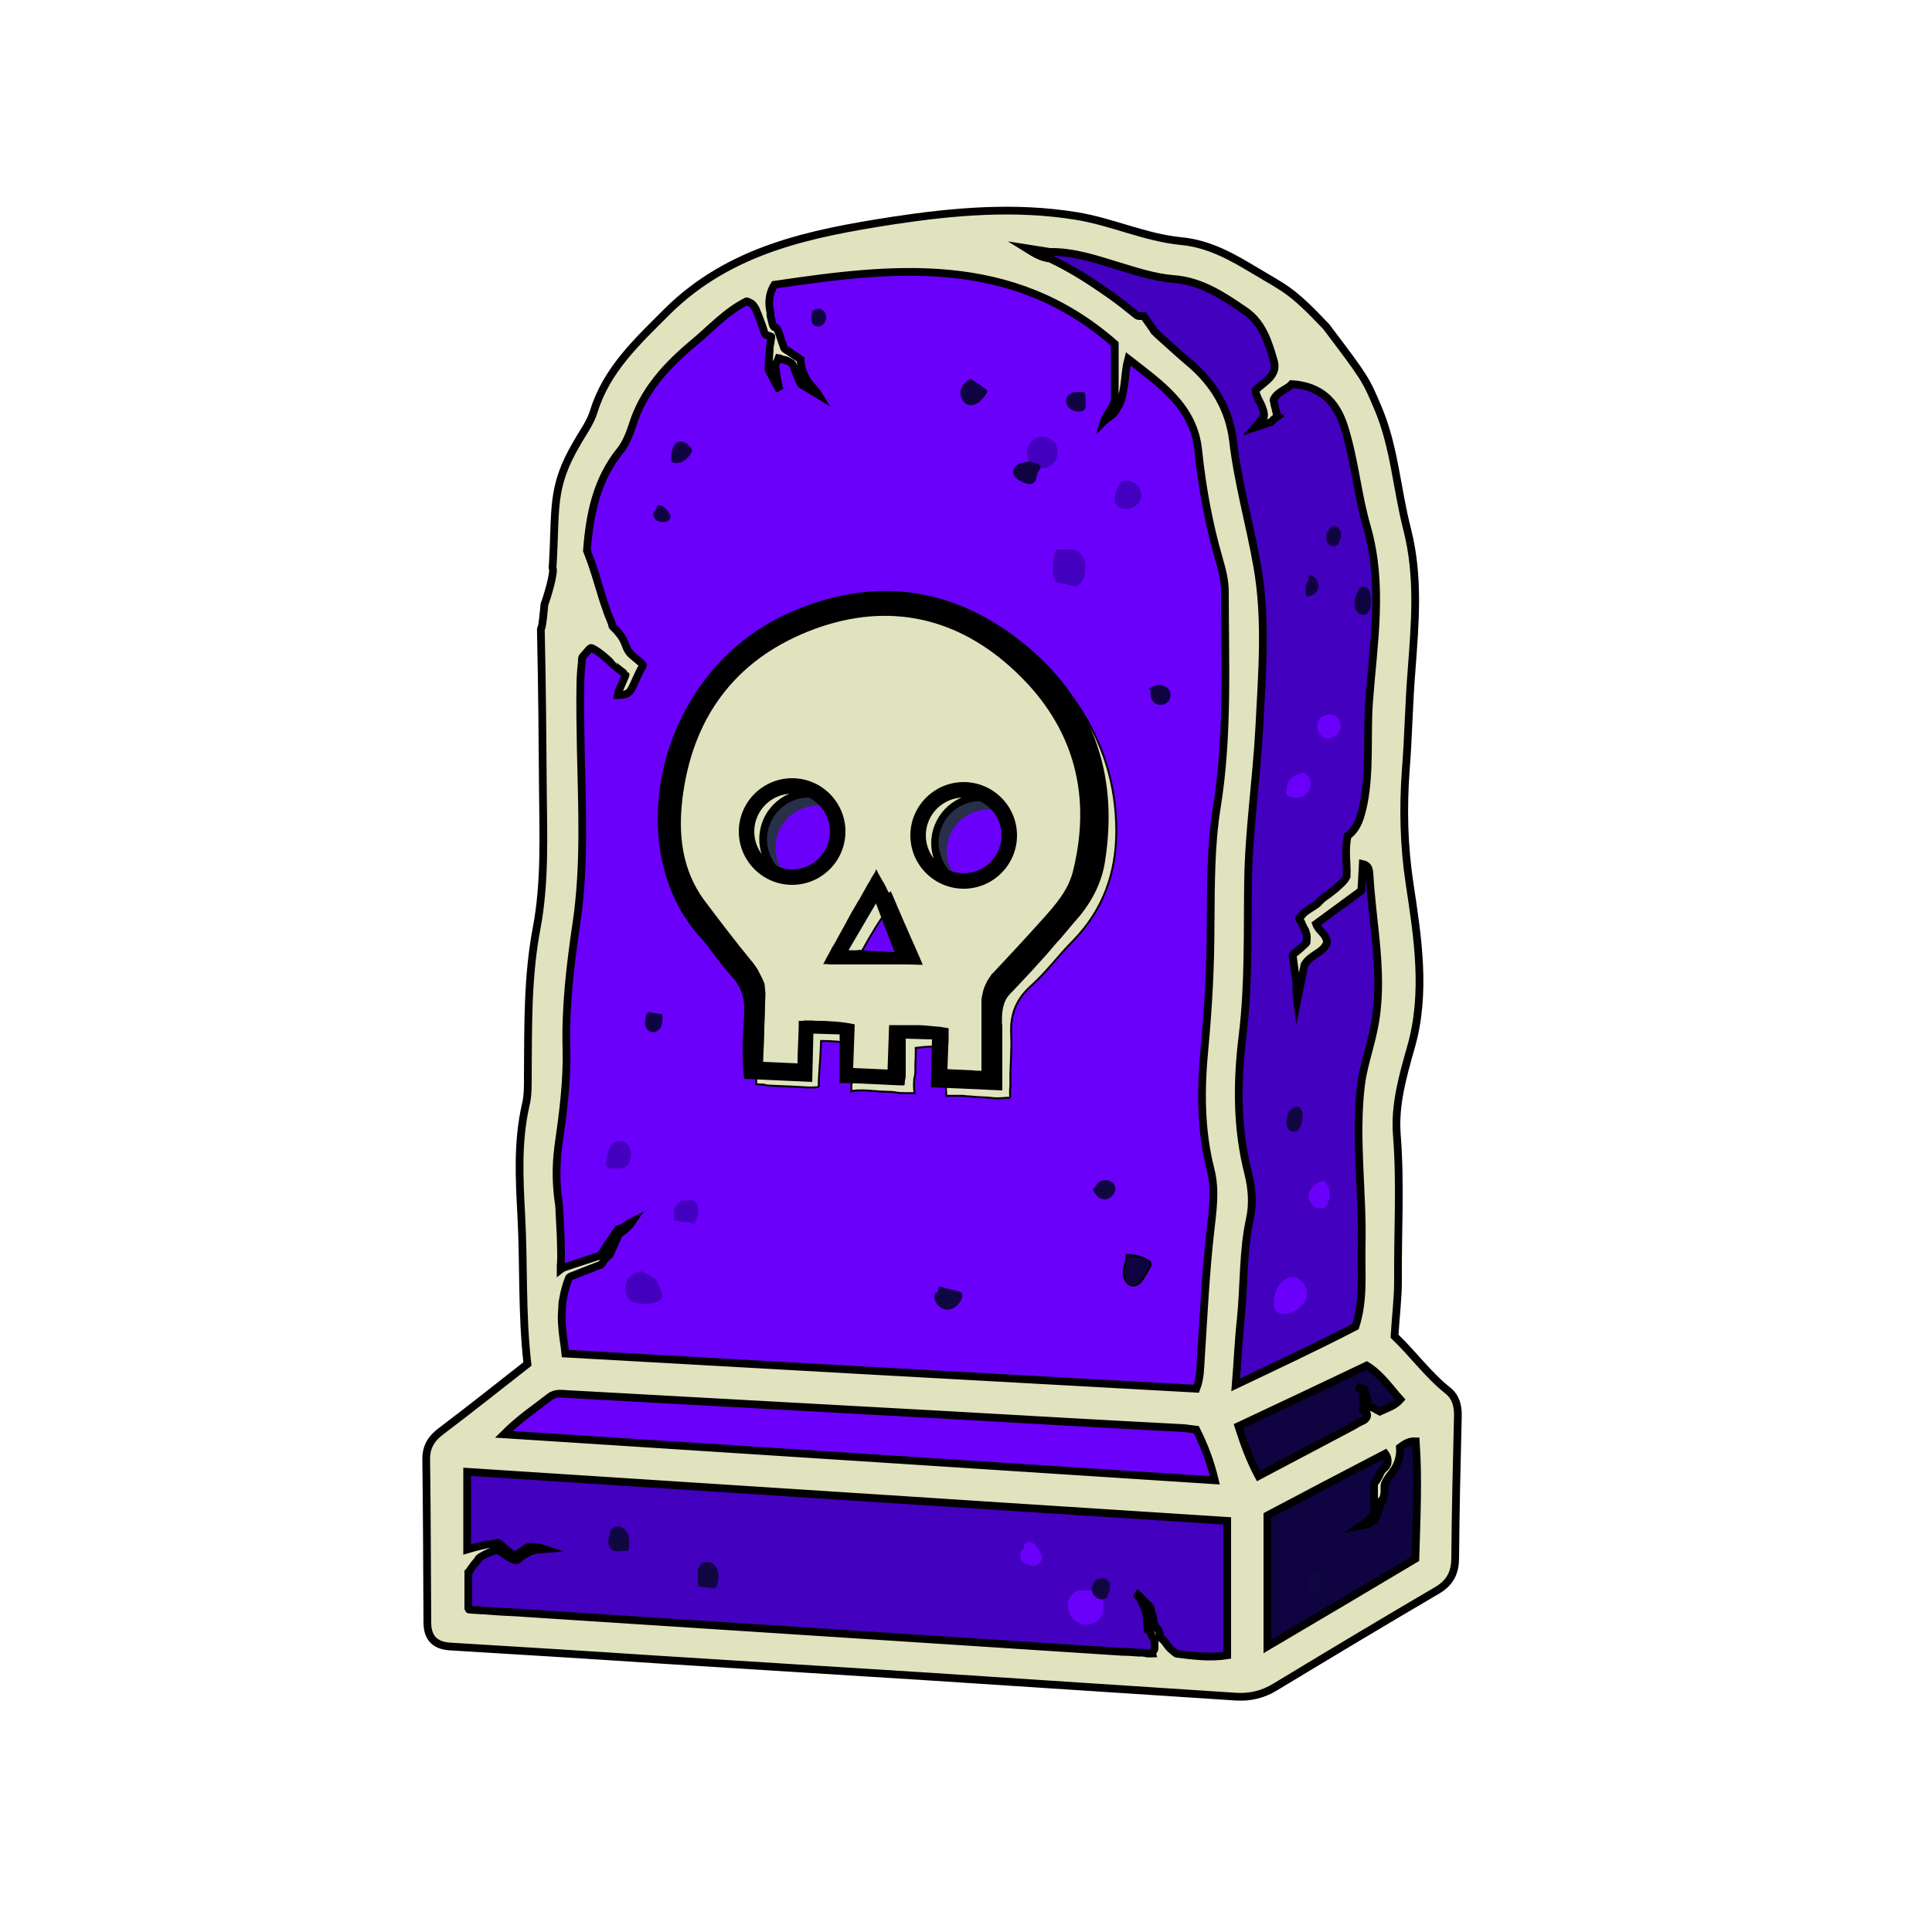 <?xml version="1.0" encoding="utf-8"?>
<!-- Generator: Adobe Illustrator 24.3.0, SVG Export Plug-In . SVG Version: 6.00 Build 0)  -->
<svg version="1.1" id="Capa_1" xmlns="http://www.w3.org/2000/svg" xmlns:xlink="http://www.w3.org/1999/xlink" x="0px" y="0px"
	 viewBox="0 0 500 500" style="enable-background:new 0 0 500 500;" xml:space="preserve">
<style type="text/css">
	.st0{fill:#6B00FA;stroke:#000000;stroke-width:0.5;stroke-miterlimit:10;}
	.st1{fill:#4300BF;stroke:#000000;stroke-width:0.5;stroke-miterlimit:10;}
	.st2{display:none;}
	.st3{display:inline;fill:#848484;}
	.st4{display:inline;fill:#4C4C4C;}
	.st5{fill:#100342;stroke:#000000;stroke-width:0.5;stroke-miterlimit:10;}
	.st6{fill:#4300BF;}
	.st7{fill:#6B00FA;}
	.st8{fill:#100342;}
	.st9{fill:#100641;}
	.st10{fill:#E0E3BD;stroke:#000000;stroke-width:0.5;stroke-miterlimit:10;}
	.st11{fill:#E0E3BD;stroke:#000000;stroke-width:2;stroke-miterlimit:10;}
	.st12{fill:#272F49;}
</style>
<g>
	<g id="Color_Stone_1_">
		<path class="st0" d="M141,329.6c1.4-21,1-42.6,3.5-64.1c1.4-11.7,3.9-23.3,4.9-35c1.3-16-0.3-32-0.7-48.1
			c-0.1-4.7-0.6-9.4,0.6-14.1c0.6-2.4,1.5-4.9,4-5.4c4.3-1,3.1-3.4,2.2-6c-1-2.9-1.9-5.8-3-8.6c-6-14.7-0.9-27.9,6.4-40.3
			c6.2-10.6,14.3-20.1,22.8-29c9.5-10,21.3-15,35.2-15.2c2.6,0,5.2-0.1,7.9-0.3c1.3-0.1,2.6-0.1,4-0.2c1.2-0.1,2.5,0,3.7-0.2
			c0.4-0.1,0.8-0.2,1.2-0.3c0.7,0,1.4,0.2,2,0.2c1.5,0.2,2.9,0.4,4.4,0.7c2.9,0.5,5.8,1,8.7,1.6c5.8,1.1,11.5,2.5,17.2,4
			c3.1,0.8,6.2,1.7,9.1,3.2c5.3,2.9,9.1,7.8,14.2,11c3.5,2.2,7.4,3.5,10.6,6.1c3.6,2.9,5.9,7,8.1,11.1c2.4,4.4,4.8,8.8,6.4,13.6
			c0.4,1.2,0.8,2.5,1.1,3.7c1.2,5.1,1.8,10.3,2.4,15.5c0.6,5.1,1.3,10.3,3,15.2c0.4,1.2,0.9,2.4,1.4,3.6c0.2,0.5,0.5,1,0.6,1.5
			c0,0.7-0.1,1.4-0.1,2.1c-0.1,15.1-1.4,30.1-1.7,45.2c-0.5,24.4-2.2,48.8-4.9,73.1c-0.5,4.3,0.1,8.5,1.1,12.6
			c2.9,12.2,3.8,24.4,2,37c-1.5,10.6-1.5,21.5-2.2,32.3c-0.3,4.8-2.9,6.8-7.6,6.9c-5.5,0.1-10.5-2.2-16-2.3
			c-7.7-0.2-15.1,1.6-22.6,2.4c-12.6,1.2-24.8-1.1-37.2-2.6c-2.2-0.2-4.3-1.2-6.5-1.1c-2.3,0-4.5,0.1-6.8,0
			c-1.1-0.1-2.2-0.1-3.3-0.4c-0.7-0.2-1.2-0.5-1.9-0.6c-3-0.3-6-0.3-9-0.5c-3-0.1-6-0.3-9-0.4c-6-0.3-12.1-0.5-18.1-0.7
			s-12.1-0.4-18.1-0.6c-1.5,0-3-0.1-4.5-0.1c-1.4,0-3-0.3-4.4-0.1c-0.4,0.1-0.8,0.3-1.1,0.4c-1.4,0.4-3.1,0.2-4.5-0.1
			c-4.4-1.2-5.5-5.9-5.6-9.9c-0.1-2.7,0.2-5.4,0.3-8.1C141,335.6,141,332.9,141,329.6z"/>
		<path class="st1" d="M325.5,413.5c-0.8,5.2-0.1,11.1-1.6,16.7c-0.6,2.2-1.1,4.3-3.5,5.2c-2.3,0.8-3.9-0.2-5-2.2
			c-0.8-1.4-2.2-1.3-3.6-1.4c-11.3-0.7-22.6-1.4-33.8-2c-38.6-2-77.1-4-115.7-6c-10.8-0.5-21.6-0.8-32.4-1.4c-2.9-0.2-8.7,0-9.4-3.9
			c-0.2-1.2-0.9-2.2-1.2-3.4c-0.7-2.5-0.8-5.2-0.8-7.8c-0.2-6-0.3-12.1-0.5-18.1c0-1,0-2-0.1-3c0-0.7-0.2-1.1-0.5-1.6
			c-0.7-1.5-0.1-3.2,0.9-4.4c1.3-1.6,3.1-2.3,5-1.5c6.2,2.3,12.7,1.8,19,2.2c29.6,1.7,59.3,3,89,4.4c27,1.3,53.9,2.7,80.9,4.1
			c9.3,0.5,12.9,4.3,12.9,13.7C325.1,406.4,325.3,409.7,325.5,413.5z"/>
		<g class="st2">
			<path class="st3" d="M164.9,99.2c0.8-1.1,1.6-2.2,2.5-3.3c1.7-2,3.5-3.9,5.3-5.7c0.5-0.5,0.9-0.9,1.4-1.4
				c0.2-0.2,0.4-0.2,0.6-0.4c0.7-0.5,1.3-1.3,1.9-1.9c4.5-4.7,9.2-9.3,14.9-12.5c9.1-5.1,18.4-8.5,29.2-8.1c2.2,0.1,4.4,0.1,6.5,0
				c1.1,0,2.2-0.1,3.3-0.2c1-0.1,2.2,0.1,3.1-0.2c5.5-1.8,11.1-3.1,16.8-4c2.9-0.4,5.7-0.7,8.6-0.9c1.4-0.1,2.9-0.2,4.3-0.2
				c0.5,0,1,0,1.6,0.1c0.9,0,1.8-0.4,2.7-0.6c3.4-0.8,6.7-0.3,9.8,1c9.8,4.1,20.4,5.6,30.3,9.6c4.3,1.7,8.6,3.4,12.8,5.4
				c0.1,0,0.2,0.1,0.3,0.1c4,2,7.5,4.9,9.6,8.9c0.2,0.5,0.5,1,0.7,1.5s0.3,1,0.5,1.5c0.6,1.1,1.4,2.2,2.2,3.1
				c1.6,1.9,3.5,3.6,5.4,5.3c1.6,1.4,3.3,2.9,4.7,4.6c0.7,0.8,1.4,1.7,2,2.6c0.3,0.4,0.6,0.9,0.8,1.4c0.8,2.2,2.1,4.2,2.8,6.4
				c1.5,4.9,2.8,9.8,4,14.7c1.4,5.6,2.5,11.2,3.3,16.8s1.4,11.4,1.5,17.1c0.1,2.9,0.1,5.8,0,8.6c-0.1,1.4-0.1,2.9-0.2,4.4
				c-0.1,1.4,0,2.9,0.1,4.3c0.2,6,0.4,12.1,0.5,18.1s0.1,12.1,0.1,18.1s-0.2,12.1-0.3,18.1c-0.1,3-0.2,6-0.3,9.1
				c0,0.6-0.1,1.1-0.2,1.7c0,0.4,0.1,0.8,0.1,1.2c0.1,0.9,0.2,1.7,0.3,2.6c0.2,1.7,0.3,3.5,0.4,5.2c0.4,7.2-0.2,14.5-1.6,21.5
				c-2.5,12.4-1.7,25.1-2.1,37.7c-0.3,10.1-1.3,20.2-1.2,30.3c0,3.4-1.4,5.9-4.6,6.9c-7.2,2.3-13.6,6-20.2,9.6
				c-2.1,1.1-4.2,1.8-6.6,1.8c-4.8,0-6.2-1.2-6.4-6.1c-0.5-12,1.8-23.8,2.5-35.7c0.4-7.3,0.7-14.5-1.4-21.7c-0.9-3-1.1-6.2-0.9-9.4
				c0.9-11.5,2.4-23.1,2.5-34.6c0.2-18.9,3.2-37.6,3.5-56.5c0.1-10.6,0-21.2,0.2-31.8c0-4.5-0.6-8.9-1.4-13.3
				c-0.4-2.6-0.8-5.1-0.9-7.7c0-1,0.1-2,0-3s-0.4-1.9-1.1-2.6c-0.8-0.8-1.7-1.3-2.6-1.9c-1.1-0.7-2.1-1.6-2.9-2.5
				c-0.5-0.6-0.9-1.2-1.7-1.6c-1-0.4-2-0.6-2.8-1.3c-0.7-0.6-1.1-1.3-1.5-2.1c-0.7-1.6-0.8-3.3-1.1-4.9c-0.3-1.3-0.5-2.6-1.1-3.8
				c-1.1-2.2-3-3.7-5.5-3.8c-2.4,0-3.6,1.9-4.6,3.9c-3.4,7-3.6,7.1-11.8,6.2c-0.8-0.1-1.8-0.3-2.5,0c-4.1,1.8-7.2,1.7-10.3-2.6
				c-1.6-2.2-5.4-0.5-7.2,1.8c-2.6,3.4-5.4,6.7-6.3,11.1c-0.4,1.9-1.1,4.1-3.7,4.1c-2.2-0.1-2.8-2.1-3.5-3.7
				c-1.4-3.2-2.2-6.6-2.2-10.1c0.2-6.1-2.3-11.3-5.5-16.2c-1.7-2.6-3.9-4-7.1-2.7c-0.9,0.4-2.1,0.7-2.9,0.4
				c-8.2-2.9-15.5,1.4-23.1,2.9c-2.3,0.5-4.3,0-5.4-2.3c-0.9-1.8-1.8-3.5-2.6-5.4c-1.9-4.6-5.3-5.6-9.2-2.4c-2,1.7-3.8,3.6-6.4,4.6
				c-5.8,2.2-7.9,1-8.4-5.1c-0.1-0.8,0.1-1.7-0.9-2.6c-2.3,2.2-5.2,4.3-6.3,7.3c-3.5,9.4-10.3,16.8-14.9,25.6
				c-1.8,3.4-2.9,7.2-3.2,11.1c-0.1,0.9-0.2,1.8-0.2,2.7c0,0.2,0,0.4-0.2,0.5s-0.4,0-0.5-0.2c-0.4-0.4-0.9-0.9-0.9-1.4
				s0.1-1.1,0.1-1.7c0-1.4,0.2-2.9,0.4-4.3c0.4-2.8,1.1-5.6,2-8.3c0.1-0.2,0.2-0.5,0.2-0.7c0.4-1.2,1.1-2.5,1.4-3.7
				c0.1-0.4,0.1-0.8,0.2-1.2c0.1-0.6,0.5-1.2,0.8-1.7c1.3-2.6,2.5-5.2,3.6-8c0.9-2.3,1.5-4.6,2.5-6.9
				C162.2,103.4,163.5,101.2,164.9,99.2z M303.5,95.5c-0.2-0.2-0.4-0.6-0.7-0.6c-0.4-0.1-0.5,0.2-0.2,0.6c0.2,0.2,0.5,0.5,0.7,0.6
				C303.8,96.1,303.8,95.8,303.5,95.5z"/>
			<path class="st3" d="M188.3,385.5c-1.9-0.1-3.9,0.5-5.9,1.7c-1.1,0.7-2.4,1.1-3.6,1.7c-3.2,1.9-5.9,1.6-8.1-1.6
				c-1.4-2-3.3-3.7-5.5-5c-7.1-4.2-14.1-3.3-19.1,3.3c-3.5,4.6-7,6.4-12.7,4.3c-3.5-1.3-6.3,0.7-8.3,3.8c-1.2,1.8-2.1,3.7-2.8,5.7
				c-0.3,1-0.7,2-0.9,3c-0.1,0.5-0.1,0.8-0.5,1.1c-0.3,0.3-0.7,0.4-1.1,0.5c-1.1,0.3-2.2,0.5-3.3,0.5c-0.5,0-1,0-1.4-0.3
				c-0.8-0.5-0.8-1.6-0.8-2.5c0-1.5,0-3.1,0-4.6c0-0.6,0.1-1.1,0.2-1.6c0.2-1.2-0.2-2.7-0.4-3.9c-0.2-1.6-0.5-3.2-0.6-4.9
				c-0.1-1.4-0.2-2.8,0-4.2c0.1-1.1,0.3-2.2,0.3-3.3c0.1-2.2,2.9-3.8,4.5-4.9c1.8-1.2,3.6-2.4,5.5-3.4c1.3-0.7,2.6-1.2,3.7-2.2
				s1.8-2.3,3-3.2c0.5-0.3,0.9-0.7,1.3-1.1c0.8-0.7,1.8-1.2,2.7-1.7c1.8-1.1,3.7-2.1,5.5-3.2c3.1-1.8,6.2-2.1,9.9-1.1
				c4.1,1.1,8.5,1.1,12.8,1c7.3-0.2,14.6,0.1,21.9,0.8c1.8,0.2,3.6,0.4,5.3,0.6c0.8,0.1,1.5,0.2,2.2,0.2c0.7-0.1,1.5,0,2.2-0.1
				c3-0.1,6-0.1,9-0.1c6,0,12,0.2,18,0.6c2.3,0.1,4.6,0.3,6.9,0.5c1.7,0.2,3.4,0.3,5.1,0.8c1.3,0.3,2.6,0.8,3.9,1.1
				c0.6,0.1,1.3,0.2,2,0.2c0.6,0,1.2-0.2,1.8-0.3c1.4-0.2,3,0,4.5,0s3,0,4.5,0c5.5,0.1,11,0.4,16.5,1c12.7,1.4,25.5,0.2,38.2,1.8
				c2.8,0.3,5.4,1.9,7.5,3.8c1,0.9,1.8,1.9,2.7,2.9c0.2,0.2,0.3,0.3,0.4,0.6c0.6,1.2,1.1,2.6,1.6,3.9c1,2.6,1.7,5.3,2.3,8.1
				c0.3,1.4,0.4,2.8,0.7,4.2c0.2,0.9,0.6,1.6,0.9,2.4c0.4,1.1,0.2,2.2,0.2,3.3c0,1.5,0,2.9,0,4.4c0.1,5.8,0.4,11.7-0.7,17.5
				c-0.1,0.4-0.2,0.9-0.3,1.3c-0.3,1.2-0.1,3-1.8,3.1c-1.4,0.1-2.3-1.2-3.1-2.2c-2.1-2.5-2.6-5.7-3.3-8.7c-2-8.5-7.7-13.3-16.5-13.6
				c-1.8,0-3.2-0.5-4.6-1.5c-1.5-1-3.4-2-5.1-1.4c-4.9,1.5-9-0.5-13.3-2.3c-5.5-2.3-10.8-1.4-15.7,1.4c-4.8,2.8-9,2.3-13.4-0.8
				c-5.8-4-10.6-3.6-15.7,1c-2.2,2-4.2,4.2-6.1,6.5c-2.6,3.3-4.9,3.2-7.7,0.1c-1.9-2.2-2.9-4.8-4.1-7.3c-2.6-5.2-4.6-6-10.2-4.5
				c-2.2,0.6-4.1,0.8-6-0.9C191.7,386.3,190,385.5,188.3,385.5z M297.6,385.7c-26.2-6.7-53.1-2.6-79.5-5.7c0,0.7-0.1,1.4-0.1,2.1
				C244.6,382.6,271.1,384.4,297.6,385.7z M309.5,385.1c-2.6,0-4.1,0-5.6,0C305.6,385.9,307.1,386,309.5,385.1z M190.2,382.1
				c-0.9,0.1-2-1-2.7,0.4C188.4,382.7,189.4,383.2,190.2,382.1z"/>
			<path class="st3" d="M325.1,407.8c0-4.6,0-9.3,0-13.9c0-3.2,1.4-5.5,4.1-7.4c6.4-4.7,13.8-7.1,21.1-9.8c3.8-1.4,7.5-2.7,10.6-5.3
				c2.1-1.7,4.5-2.3,6.9-1c2.4,1.2,2.9,3.6,2.7,6c-0.6,7.4,0.6,14.9-0.5,22.3c-0.5,3.1-1.4,5.8-3.9,7.7
				c-10.2,7.8-21.5,13.7-32.4,20.3c-4.4,2.7-8.3,0.2-8.6-5.1C324.9,417.1,325.1,412.4,325.1,407.8z"/>
			<path class="st3" d="M158.5,318.4c0.4-0.3,0.8-0.5,1.2-0.7c1.1-0.6,2.2-0.9,3.3-1.5c-1,1.3-2.5,2-3.6,3.2
				c-1.2,1.5-1.6,3.5-2.9,4.9c-1.1,1.4-2.8,2.1-4.4,2.8c-1.3,0.5-2.6,1.1-3.9,1.7c-1.4,0.6-2.8,1.2-4.3,1.2c0-1.1,0-2.1-0.1-3.2
				c0-0.1,0-0.2,0-0.3c0.1-0.7,0.2-1.4,0.3-2c0.1-1.4,0.2-2.9,0.1-4.3c-0.1-2.7-0.4-5.4-0.6-8.1c-0.8-9-0.9-18.2,0.9-27.2
				c1.7-8.5,1.1-17.2,1.6-25.8c0.7-11.7,4-23.1,3.9-34.9c-0.1-4.8,0.7-9.6,0.2-14.4c-1.4-13.2-0.4-26.5-0.8-39.7
				c0-0.6,0.1-1.1,0.1-1.7c0-0.3,0-0.5,0.2-0.6c0.3-0.2,0.6-0.3,0.9-0.4c0.6-0.3,1.3-0.6,1.9-0.8c1.3-0.4,2.6-0.6,3.9-0.1h0.1
				c1,0.4,1.9,1.1,2.6,1.9c0.8,0.9,1.5,1.9,1.6,3c0.2,1.4-0.5,2.8-1.3,4s-1.7,2.4-2.1,3.7c-0.1,0.2-0.1,0.4-0.1,0.6
				c0.1,0.3,0.4,0.6,0.6,0.8c0.6,0.5,1.1,1,1.7,1.5c0.4,0.4,1.1,0.7,1.3,1.2c0.2,0.4,0.3,0.9,0.4,1.4c0.2,0.7,0.4,1.3,0.5,2
				c0.1,0.8,0.2,1.6,0.2,2.4c0,0.3-0.1,0.6,0,0.9c0.1,0.2,0.1,0.5,0.1,0.8c0.1,0.5,0.2,1.1,0.4,1.6c0.4,1.1,0.9,2.1,1.4,3
				c0.8,1.7,1.7,3.5,1.4,5.5c-0.4,2.8-3.2,5.1-3,7.9c-0.2-0.7-0.9-1.2-1-2c-0.1-0.4,0.1-0.7,0.2-1.1c0.5-1.3,1.2-2.5,2-3.7
				c0.1-0.2,0.3-0.4,0.3-0.6c0-0.2-0.1-0.4-0.1-0.7c-0.8-2.1-1.6-4.1-2.3-6.2c-0.4-1.1-0.9-2.1-2-2.6c-0.7-0.3-1.6-0.2-1.9,0.6
				c-0.1,0.4,0,0.9,0,1.4c0.1,0.5,0.1,1,0.2,1.4c0.1,0.3,0.2,0.7,0.3,1c0.2,0.7,0.2,1.4,0.1,2.1c-0.1,1.2-0.8,2.4-1.8,2.9
				c0.5-2.4,0.4-5-0.5-7.3c-0.1-0.2-0.2-0.5-0.2-0.7s0.1-0.4,0.1-0.5c0.3-0.9,0.7-1.7,1.2-2.5c0.9-1.5,2.2-3,1.4-4.8
				c-0.5-1.2-1.5-2-2.4-2.9c-0.9-1-1.8-2.1-2.5-3.2c-0.1-0.1-0.2-0.3-0.2-0.4c0-0.2,0.1-0.4,0.2-0.5c0.6-1,1.3-1.9,2-2.9
				c0.3-0.5,0.7-0.9,1.1-1.4c0.3-0.4,1.2-1.2,0.5-1.7c-1-0.8-2.3-1.2-3.6-1.5c-1.1-0.2-1.9,0.7-2,1.7c-0.2,1.6-0.2,3.3-0.1,4.9
				c0.6,17.2,1.5,34.4-0.2,51.6c-0.4,4.2-0.8,8.5-1.2,12.7c-0.4,4.5-0.8,9-1.2,13.6c-0.1,1.8-0.3,3.6-0.5,5.5
				c-0.1,1.1-0.1,2.2-0.3,3.4c0,0.3-0.2,0.6-0.2,1c-0.1,0.4,0,0.9,0,1.3c0.2,2.2,0.3,4.5,0.3,6.7s-0.1,4.5-0.2,6.7
				c-0.1,1.1-0.2,2.2-0.3,3.3c-0.1,0.5-0.1,1.1-0.2,1.6c-0.1,0.7-0.1,1.5-0.2,2.2c-0.1,1.3-0.3,2.5-0.5,3.8
				c-0.2,0.9-0.3,1.8-0.5,2.6c-0.4,2.1-0.9,4.3-1,6.4c0,0.5,0,1.1,0,1.6c0,0.2,0.1,0.4,0.1,0.6c0.2,1,0.1,2.2,0.1,3.2
				c0,1.2,0.1,2.4,0.1,3.7c0.1,3,0.3,6,0.5,9c0,0.8,0.1,1.5,0.1,2.3c0,0.4,0,0.8,0.1,1.1c0,0.2,0.1,0.4,0.1,0.7
				c-0.1,1.5-0.2,3-0.3,4.5c2.3-0.9,4.7-1.7,7-2.6c0.6-0.2,1.2-0.4,1.6-0.8c0.5-0.4,0.7-1,1.1-1.6
				C156.3,320.4,157.3,319.3,158.5,318.4z"/>
			<path class="st3" d="M271.1,360c-0.2-0.5,0.1-1.2,0.6-1.7c0.8-0.7,1.8-0.9,2.7-1.3h0.1c2.1-1,4.4-1.5,6.3-2.8
				c4.9-3.2,10-4.7,15.9-4.2c5,0.4,7.9-2.5,9.5-7.7c1.6-5.1,1-10.5,2.2-15.7c0.7-3.1,1.1-6.2,3.1-8.8c1.5-2.1,1.1-4.4,1.2-6.7
				c0-2.3,0-4.6,0.1-6.9c0-0.5-0.1-1.2,0-1.7v-0.2c0.1-0.1,0.2-0.1,0.4-0.1c0.8,0.1,1.4,0.9,1.6,1.6c0.3,0.9,0.3,1.8,0.3,2.7
				c-0.1,7.4-0.3,14.8-1.1,22.2c-0.3,2.3-0.6,4.7-0.8,7c-0.2,2.6-0.3,5.2-0.3,7.8c-0.1,3-0.1,6.1-0.2,9.1c-0.1,2.6-0.1,5.2,0.3,7.8
				c0,0.2-3.6,0.9-3.9,0.9c-1.3,0.2-2.7,0.4-4,0.5c-2.7,0.2-5.5,0.1-8.2,0c-5.6-0.3-11.1-1.1-16.7-1.4c-1.4-0.1-2.8-0.1-4.2-0.1
				c-0.7,0-1.4,0-2.1,0.1c-0.6,0-1.4,0.2-2,0.1C271.5,360.5,271.2,360.3,271.1,360z"/>
			<path class="st3" d="M296.4,429.6c-6.4-0.2-12.8-0.5-19.2-0.2c-2.5,0.1-3.1-1-1.5-2.9c2.2-2.6,4.6-5.2,7.2-7.4
				c1.5-1.2,3.5-0.6,5.2,0.3c2.7,1.5,5.4,2.3,8.5,1.3c0.9-0.3,2-0.2,3,0c3.2,0.9,5.5,3.5,5.2,6.4c-0.1,1.8-3.4,2.5-5.8,2.4
				C298.1,429.6,297.3,429.6,296.4,429.6z"/>
			<path class="st3" d="M182,129.6c2.8,5.1,0.3,9.5-3.4,13.6c-1.1,1.2-2,3.1-3.9,2.4c-1.8-0.8-1.5-2.8-1.3-4.4
				c0.8-5.4-1.5-11,1.7-16.2c0.8-1.3,0.2-3.7,2.4-3.8c2.2-0.1,3.7,1.3,4.3,3.4C182.2,126,182.8,127.4,182,129.6z"/>
			<path class="st3" d="M297.3,138.7c-0.1,3.9-1,7.6-4.5,10.3c-2.1,1.6-3.8,1.6-4-1.5c-0.2-2.4-0.8-4.6-2-6.5
				c-1.4-2.2-1.5-3.8,0.3-5.7c2.4-2.6,5.3-2.6,8.2-1.8C297.9,134.1,297.1,136.6,297.3,138.7z"/>
			<path class="st3" d="M292.5,196.5c0.1-4,3.4-7.9,5.7-7.4c3.6,0.9,3.8,3.7,3.1,6.7c-0.7,2.9-1.1,5.8-1.3,8.7
				c-0.1,1.8-0.9,3.9-3.1,3.8c-2-0.1-2.5-2.1-2.3-3.7C294.9,201.3,292.5,198.6,292.5,196.5z"/>
			<path class="st3" d="M145.6,334.4c-0.2,0.6-0.4,1.3-0.6,2c-0.1,0.6-0.2,1.3,0,1.9c0.1,0.2,0.2,0.3,0.3,0.5
				c0.3,0.6,0.4,1.3,0.7,1.9c1.1,2.3,3.1,4,5.1,5.6c1.1,0.8,2.1,1.6,3.2,2.4c0.6,0.4,1.1,0.9,1.6,1.3c0.2,0.2,0.5,0.4,0.7,0.6
				c0.1,0.1,0.5,0.6,0.6,0.6c-3.3,1-6.2,0.6-9,1.3c-2,0.5-3.9-1-4.3-3.3c-0.4-2.1-0.7-4.2-0.8-6.4c0-1.5-0.2-2.9-0.2-4.4
				s0.1-3,0.3-4.4c0.1-1.1,0.4-2.2,1.2-3c0.4-0.3,0.8-0.5,1.3-0.8c1.2-0.5,2.3-1.1,3.5-1.6c0.6-0.3,1.1-0.3,1.7-0.5
				c0.6-0.2,1.1-0.5,1.7-0.7c0.9-0.4,1.8-0.7,2.7-0.5c-1,0.6-2,1.2-3.1,1.7c-0.5,0.3-1,0.5-1.6,0.8c-1.3,0.6-2.8,1-3.7,2.2
				c-0.4,0.5-0.6,1-0.9,1.6C145.9,333.6,145.7,334,145.6,334.4z"/>
			<path class="st3" d="M277.6,313.3c0-0.5,0-1,0-1.5c0.1-2-0.8-5,2.1-5.2s3.2,2.8,3.6,5c0.2,1.6,0.1,3.3-0.2,4.9
				c-0.3,1.9-1.3,3.5-3.5,3.4c-2.5-0.1-2-2.1-2.1-3.7C277.6,315.2,277.6,314.2,277.6,313.3L277.6,313.3z"/>
			<path class="st3" d="M123.1,415.9c0.9-2.2,2.7-3.8,4.8-4.7c1.8-0.8,2.7,0.7,3.3,2.1c0.6,1.4,1.8,1.9,3,2.4
				c1.3,0.6,2.5,1.3,1.8,2.9c-0.6,1.4-2.1,1.2-3,0.7c-2.4-1.1-4.6-2.2-7.5-0.8C123.9,419.1,123.5,417.2,123.1,415.9z"/>
			<path class="st3" d="M273.4,329.5c-0.3,3.2-2.9,3.9-5.3,4.1c-2,0.2-3.6-0.9-3.4-3.2c0.2-2.5,0.9-5.1,4.1-5.2
				C271.6,325.1,272.8,327.1,273.4,329.5z"/>
			<path class="st3" d="M158.2,341.3c0.5-1.7,0.5-5,4.1-4.7c2,0.1,3.6,1.6,3.5,4c-0.2,3.3-2.6,4.4-5.3,4.7
				C158.5,345.5,157.7,344,158.2,341.3z"/>
			<path class="st3" d="M157.2,283.9c0-2.3,0-5,1.8-5c3.1,0.1,3.1,3.3,3.3,5.6c0.1,1.5-0.1,3.7-2.3,3.6
				C157.1,288,157.5,285.4,157.2,283.9z"/>
			<path class="st3" d="M169.9,303c0.6-1.5-0.8-4.3,1.9-4.2c2.4,0.1,3.1,2.6,3.1,4.9c0,1.8-0.2,4.2-2.4,4.3
				C169.2,308,170.5,304.9,169.9,303z"/>
			<path class="st3" d="M178,163.7c-1.9-0.1-2.1-1.4-1.9-2.5c0.6-2.4,1.8-4.4,4.3-4.8c1-0.2,1.5,1.3,1.2,2.3
				C181.2,161,180.5,163.2,178,163.7z"/>
			<path class="st3" d="M294.8,334.1c-0.4,1.3-0.8,2.7-2.5,2.6c-1.5-0.1-1.8-1.2-1.8-2.5c0-1.4,0.6-2.2,2-2.2
				S294.7,332.7,294.8,334.1z"/>
			<path class="st3" d="M227.3,414.2c-1.3-0.8-1.6-2.1-1.2-3.4c0.2-0.9,0.7-2.1,1.9-1.6s1.2,1.8,0.9,3
				C228.6,413,228.7,414.2,227.3,414.2z"/>
			<path class="st3" d="M311.9,292.2c0,0.5,0,0.8,0,1c0,0.3-0.1,0.5-0.2,0.8c0-0.3,0-0.6,0-0.9C311.8,292.9,311.8,292.6,311.9,292.2
				z"/>
		</g>
		<g class="st2">
			<path class="st4" d="M355.3,139.3c0,1.4,0.1,2.9,0,4.3c-0.2,1.9-1.4,4.1-3.1,3.7c-5.1-1.3-4.6,2-4.8,5c-0.1,1.8-0.2,4-2.3,4.3
				c-2.1,0.3-2.8-1.8-3.4-3.5c-1.4-3.8-2.6-7.6-4.2-11.3c-1-2.3-2.2-4-4.8-0.9c-2.4,2.9-5,2-5.4-1.8c-0.6-5.1-1.8-9.4-7.2-11.4
				c-2.2-0.8-1.8-3.3-2.3-5.1c-4.2-14.8-13.3-25.6-26.1-34.1c-9.1-6-17.4-13.3-27.5-17.7c-1.5-0.7-2.1-2-1.8-3.6
				c0.4-2.1,1.5-3.4,3.8-3.8c4.5-0.9,9-0.2,13.5,0.2c10.9,1,22,2.3,31.8,7c8.7,4.2,18.3,8.4,22.3,18.7c1.5,3.8,3.7,7,7.8,8.8
				c3.5,1.6,5.8,4.8,7.1,8.3C352.6,117,355.1,127.9,355.3,139.3z"/>
			<path class="st4" d="M353.1,349.9c2.8,0,10.2,6,10.8,8.9c0.5,2.6-0.8,4.1-2.9,5.6c-9.7,6.8-21.2,10.3-30.7,17.3
				c-0.2,0.2-0.6,0.3-0.9,0.4c-3.8,1.3-5.7-0.5-9.5-8.8c-1.3-2.9-2-5.6,1.5-8c7.7-5.2,16.7-7.7,24.7-12.1
				C348.4,352,350.3,350,353.1,349.9z"/>
			<path class="st4" d="M356.7,381c0-0.1,0-0.1,0.1-0.2c-0.3,0-0.6,0.3-0.8,0.6c-0.1,0.1-0.3,0.3-0.5,0.4c-0.1,0.1-0.2,0.1-0.2,0.2
				c-0.2,0.1-0.3,0.2-0.5,0.4c-1.5,1.3-2.9,2.7-3.9,4.4c-0.7,1.1-1.2,2.3-1.6,3.5c-0.4,1.3-0.6,2.7-0.7,4.1c0,1.2-0.7,2.2-1.9,2.5
				c-1.2,0.3-1.8-0.5-2.3-1.3c-1.3-2-1.6-6.2-4.5-5.2c-4,1.4-8.8,3-9.9,8.4c-1.2,6.3-2.2,12.6-3.3,18.9c0.6-8.5-0.5-16.9-1.4-25.3
				c-0.4-3.1,0.9-4.9,3.6-6.6c10.9-7,23.6-10.5,34.6-17.2c1.9-1.2,3.7-0.9,3.9,1.5c0.4,4.2,0.3,8.4,0.3,12.6c0,0.5-0.4,1.3-0.9,1.6
				c-0.9,0.5-1.4-0.2-1.9-0.8c-0.4-0.6-0.9-1.1-1.3-1.7c-0.3-0.4-0.7-0.8-1-1.2c-0.1-0.1-0.1-0.3-0.2-0.4s-0.4-0.2-0.6-0.3
				c-0.1,0-0.2,0-0.2,0c-0.1,0-0.1,0-0.2,0.1c-0.6,0.3-1.2,0.5-1.7,0.9c-0.7,0.5-1.2,1.3-1.4,2.1c-0.3,1-0.2,2-0.1,3
				c0,0.4,0.1,0.8,0.3,1.1s0.5,0.5,0.8,0.7c0.9,0.6,1.7,1.3,2.5,2.1c0.1,0.2,0.3,0.3,0.4,0.5c0.1,0.3,0.1,0.5,0.1,0.8
				c-0.2,2.6-0.6,5.2-1.1,7.8c-0.1,0.6-0.2,1.1-0.2,1.7c0.1,0.9,0.7,1.7,1.4,2.4c-0.1-0.1-0.2-0.1-0.4-0.2c-0.1-0.1-0.2-0.1-0.4-0.2
				c-0.2-0.1-0.5-0.3-0.7-0.5s-0.3-0.4-0.5-0.6s-0.4-0.4-0.7-0.5c0.1-0.3,0.3-0.6,0.4-0.9c0-0.1,0-0.2,0-0.3c0-0.4,0.1-0.8,0.2-1.2
				c0.5-2.2,0.8-4.5,1.1-6.8c0-0.2,0-0.4,0-0.5c0-0.2-0.1-0.3-0.2-0.4c-0.7-1-1.6-1.9-2.7-2.6c-0.3-0.2-0.6-0.3-0.9-0.3
				c-0.3,1-0.5,1.9-0.8,2.9c-0.2,0.7-0.4,1.4-0.8,2c-0.8,1.1-2,1.6-3.3,2c0.9-0.8,1.7-1.6,2.6-2.4c0.1-0.1,0.2-0.2,0.3-0.3
				c0.1-0.1,0.1-0.3,0.1-0.5c0-0.1,0-0.2,0-0.3c0-1.1,0-2.3,0-3.4c0-0.6,0-1.1,0-1.7c0-0.5-0.1-1.1-0.1-1.6c0-0.1,0-0.1,0-0.2
				s0.1-0.2,0.1-0.2c0.2-0.3,0.4-0.6,0.6-0.8c0.1-0.1,0.1-0.2,0.2-0.3c0-0.1,0.1-0.2,0.1-0.3c0.1-0.4,0.3-0.7,0.4-1.1
				C356.6,381.2,356.6,381.1,356.7,381z"/>
			<path class="st4" d="M352.9,303.8c2.5,1.9,2,3.7,2,5.2c-0.1,8.7-0.4,17.4-2.2,26c0,0.2-0.1,0.4-0.1,0.6c-0.2,1.4-0.1,2.8-0.3,4.2
				c0,0.4-0.1,0.7-0.1,1c-0.1,0.3-0.2,0.6-0.1,0.9c0,0.7,0,1.5-0.1,2.2c-0.7,0.4-1.4,0.8-2.1,1.1c-1,0.4-1.9,1-2.8,1.5
				c-1.6,0.7-3.3,1.2-4.9,2c-3.2,1.5-6.4,3.1-9.7,4.5c-0.6,0.3-1.1,0.5-1.6,0.8c-0.3,0.2-0.6,0.3-0.9,0.5c-1.2,0.6-2.5,1.2-3.7,1.8
				c-0.3,0.1-0.6,0.3-0.9,0.5c-2.2,1.3-4.4,3.3-7,3.1c0.1,0,0.7-4,0.8-4.4c0.2-1.5,0.4-3,0.6-4.4c0.1-0.7,0.2-1.5,0.2-2.2
				c0-0.3,0-0.6,0.1-0.9c0.1-0.2,0.1-0.4,0.2-0.7c0.1-1.4,0.1-2.7,0.2-4.1c0-0.8,0.1-1.5,0-2.3c-0.1-0.4,0-0.7,0-1.1
				c0-0.8,0-1.5,0-2.2c0-1.5,0-3,0-4.5c0.1-3,0.3-6,0.5-9c0.1-0.7,0.2-1.5,0.2-2.2c0-0.4,0-0.9,0-1.3c0.1-0.5,0.4,0.4,0.5,0.5
				c0.3,0.6,0.6,1.3,0.8,1.9c0.9,2.5,1.4,5.2,1.4,7.9c0,1.1-0.1,2.3-0.2,3.4c-0.9,6.4,4.5,9.1,7.1,13.3c1.5,2.4,10.9-1.7,13.3-5.1
				c5.3-7.5,6.6-16.1,7.3-25C351.8,313.3,352.4,308.9,352.9,303.8z"/>
			<path class="st4" d="M315.3,384c-2.5-1.5-4.6-2.2-5.9-3.6c-2-2.1-4.4-3.6-7-4.8c-3.4-1.5-7-2.4-10.6-3.5
				c-1.4-0.5-2.6-1.3-4.2-1.1c-1.9,0.2-3.8,0.7-5.7,0.9c-0.3,0-0.6,0.1-1,0.1s-0.8-0.2-1.1-0.5c-0.9-0.7-1.6-1.5-2.7-2
				c-2.6-1.4-5.5-2.3-8.4-2.8c0.7,0.1,1.9-0.4,2.6-0.5c0.9-0.2,1.8-0.3,2.8-0.4c1.8-0.2,3.7-0.2,5.5,0c3.1,0.4,6.2,0.3,9.4,0.5
				c3.3,0.2,6.6,0.5,9.9,0.9c1.9,0.2,4,0.4,5.7-0.2c3.4-1.2,5.4,0.5,6.9,2.8C313.9,373.7,315.3,378.2,315.3,384z"/>
			<path class="st4" d="M355.7,221.7c-0.2,0.1-0.5,0.2-0.7,0.3c-0.1,0-0.9,0.3-1,0.3c-0.3,2.9-0.3,5.9,0,8.8
				c-3.5,3.6-8.1,5.6-12.1,8.7c1.1,1.5,2.1,2.9,3.2,4.4c0.1,0.1,0.1,0.2,0.1,0.3c0,0.2-0.1,0.3-0.3,0.4c-1,0.7-1.9,1.4-2.9,2.1
				c-1.1,0.8-2.2,1.6-2.8,2.8c-0.5,1-0.6,2.1-0.7,3.1c-0.1,1.3-0.2,2.6-0.3,3.8c-0.1,1.5-0.3,3-0.4,4.5c0,0.6-0.1,1.2-0.3,1.9
				c-0.1,0.2-0.1,0.4,0,0.6c0,0.2,0.2,0.3,0.3,0.5c0.4,0.6,0.8,1.3,0.8,2.1c0.1,0.8-0.1,1.6-0.3,2.4c-0.5,2.2-0.5,4.5-0.1,6.7
				c-0.9-0.8-1.8-1.6-2-2.8c-0.1-0.5,0-1.1,0.1-1.6c0.2-1.2,0.4-2.4,0.6-3.7c0.1-0.5,0.2-1,0.2-1.5s-0.3-1-0.4-1.5
				c-1-4.2-1.1-8.5-0.9-12.8c0-0.7,0-1.4,0-2.1c0-0.4-0.2-0.9,0.1-1.2c0.5-0.5,1.2-0.9,1.8-1.3c0.6-0.4,1.2-0.8,1.8-1.3
				c0.3-0.2,0.5-0.4,0.6-0.7c0.1-0.2,0-0.5,0-0.8c-0.4-1.7-1-3.4-1.8-5c-0.1-0.2-0.3-0.5-0.3-0.8c0-0.8,0.8-1.2,1.5-1.5
				c3.4-1.3,6.6-3.3,9.4-5.7c0.3-0.3,0.6-0.6,0.9-1c0.3-0.5,0.3-1.1,0.4-1.6c0.1-2,0.2-4,0-6c-0.1-1.7-0.2-3.6,1-4.9
				c0.3-0.4,0.8-0.7,1-1.1c0.2-0.3,0.3-0.7,0.4-1c0.3-1.2,0.5-2.3,0.8-3.5c0.1-0.5,0.3-1,0.3-1.6c0-0.2,0-0.3,0.1-0.5
				c0.5-1,1.2,0.1,1.4,0.7c0.5,2.1,0.8,4.1,1,6.2c0.1,0.7,0.1,1.5,0.2,2.2c0,0.5,0.1,1,0.1,1.6c0,0.4-0.2,0.7-0.5,0.9
				C355.8,221.7,355.7,221.7,355.7,221.7z"/>
			<path class="st4" d="M129.6,371c4.8-4,9.8-7.8,14.4-12c3.2-2.9,7.4-2.2,9.9-0.9c7.3,3.7,14.8,1.9,22.2,2.4
				c1.5,0.1,3.2-0.8,4.5,1.2c-8.9,2-17.8,0.8-26.6,1.6c-8.7,0.8-15.5,7.3-24.1,8.9C129.9,371.7,129.8,371.4,129.6,371z"/>
			<path class="st4" d="M356.5,262.8c1.6,5,0.4,9.2-2.2,13.1c-1.7,2.5-1.5,5.2-1.2,7.9c0.1,1.6,0.4,3.3-1.5,4.2
				c-1.3,0.6-2.6,0.1-3.7-0.6c-1.8-1.1-1.2-2.7-0.9-4.3c0.2-1.4,0.7-2.9,0.5-4.3C346.5,271.3,350.5,266.6,356.5,262.8z"/>
			<path class="st4" d="M338.6,182c-0.2,2.1,0.5,6.3-2.2,6.1c-3.4-0.2-2-4.2-2-6.7c0-0.8,0.1-1.6,0.3-2.4c0.5-1.4-1-4.2,1.7-4.1
				c2,0.1,2.1,2.4,2.1,4.3C338.6,180.1,338.6,180.9,338.6,182z"/>
			<path class="st4" d="M330.9,317c0,2.2,0.1,4.3-2.7,4.4c-2.1,0.1-2.4-1.3-2.1-2.9c0.3-2.1,0-5.2,2.9-5.4
				C331.6,312.8,330.6,315.6,330.9,317z"/>
		</g>
		<path class="st0" d="M239.4,360c-9.1-0.3-18.3-0.7-27.3-2c-5.8-0.9-11.4-2.2-17.2-3c-6.2-0.8-12.6-0.9-18.8-1
			c-9.5-0.2-19.2-0.3-28.4,2s-18.2,7.4-23.1,15.6c8.7,6.4,20.1,7.2,30.9,7.8c6.6,0.4,13.2,0.7,19.8,1.1c48.7,2.7,97.4,5.4,146.1,5.5
			c-1.5-4.6-3-9.3-4.6-13.9c-1.4-4.1-3.4-8.9-8.2-9.9c-1.6-0.3-3.2,0-4.8,0.1c-2.8,0-5.7-0.2-8.5-0.3c-11.9-0.4-23.9-0.9-35.8-1.3
			C252.8,360.5,246.1,360.2,239.4,360z"/>
		<path class="st1" d="M350.1,351.6c1.5-0.8,3.2-1.6,4.1-3s1-3.1,1.1-4.7c0.4-6.6,0.8-13.1,1.2-19.7c0.5-7.4,0.9-14.8,0.8-22.2
			c-0.1-7-0.8-14-0.4-20.9c0.4-6.4,1.7-12.7,2.4-19.1c2.5-22.6-2.8-45.4-1.8-68.1c0.4-8.4,1.7-16.8,2.2-25.3
			c1.5-22.9-2.5-46.2-11.5-67.3c-0.8-1.8-1.6-3.6-3.1-4.8c-2-1.6-4.7-1.8-6.9-3.1c-3.1-1.9-4.3-5.7-6-9
			c-4.2-8.2-12.2-13.8-20.9-16.9s-17.9-4-27-4.9c-6.4-0.6-12.8-1.2-19.2-1.9c-3.1-0.3-7.6,0.7-7.1,3.8c9.2,6.9,19.8,11.9,29.5,18.1
			s18.9,14.1,23.5,24.7c2,4.5,3,9.4,4,14.3c3,14,5.9,28,6.6,42.3c0.5,10.4-0.2,20.9-0.9,31.4c-0.9,13.7-1.5,27.5-2.1,41.2
			s-1,27.5-1.2,41.2c-0.3,13.8-0.4,27.5-0.3,41.2c0,6.9,0.1,13.8,0.2,20.6c0,3.4,0.1,6.9,0.2,10.3c0.1,3.2-0.2,6.7,0.2,10
			c0.7,4.9,6.2,4.2,9.6,2.7c6.2-2.7,12.2-5.9,18.4-8.9C346.8,353.2,349,351.6,350.1,351.6z"/>
		<path class="st5" d="M324,384.8c0.4,0.7,0.9,1.5,1.7,1.5c0.5,0,1-0.3,1.4-0.5c4.6-3.1,8.4-7.3,13.4-9.6c3.4-1.6,7.1-2.2,10.6-3.4
			c5-1.7,9.5-4.6,14-7.4c1.6-1,3.4-2.5,3.1-4.4c-0.1-0.7-0.5-1.3-0.9-1.8c-2.5-3.4-5.5-6.3-8.9-8.7c-0.7-0.5-1.4-0.9-2.2-1
			c-1-0.1-2,0.4-2.9,0.8c-7.3,3.6-14.5,7.2-21.7,10.9c-3.6,1.8-7.2,3.7-10.8,5.5c-3,1.5-5.5,2.6-3.5,6.2
			C319.6,376.9,322,380.8,324,384.8z"/>
		<path class="st5" d="M327.2,427.8c0.1,0.7,0.2,1.5,0.6,2c1.1,1.2,3,0.5,4.4-0.3c12.1-6.8,24.2-13.6,36.3-20.4
			c1.2-0.7,2.5-1.4,3.3-2.6c0.8-1.3,0.9-2.9,1-4.4c0.4-8.1,0.7-16.2,1.1-24.4c0.1-2.3,0.1-4.8-1.2-6.6c-1.4-2-4.1-2.6-6.5-2.3
			s-4.6,1.5-6.7,2.7c-9.7,5.4-19.4,10.7-29.1,16c-3.2,1.8-7.1,3-6.8,7.2c0.3,4.9,1.1,9.8,1.6,14.6c0.3,3.1,0.7,6.1,1,9.2
			C326.5,421.6,327.2,424.8,327.2,427.8z"/>
		<path class="st6" d="M272.4,114c1.9,1.6,1.7,4.9-0.3,6.4s-5.2,0.5-6.1-1.8s0.8-5.2,3.2-5.6C270.3,112.9,271.5,113.2,272.4,114z"/>
		<path class="st6" d="M288.6,128.1c-0.1,0.5-0.2,0.9-0.2,1.4c0.1,0.9,0.7,1.6,1.5,1.9c2.1,1.1,5.2-0.5,5.5-2.9
			c0.2-2.4-2.4-4.7-4.7-4c-0.2-0.1-0.5,0.1-0.6,0.3C289.2,125.9,289,126.9,288.6,128.1z"/>
		<path class="st6" d="M278.7,142.2c-1.5,0-3,0-4.4,0c-0.4,0-0.8,0-1.1,0.3c-0.2,0.2-0.2,0.5-0.3,0.8c-0.2,1.2-0.3,2.3-0.4,3.5
			c-0.1,1.4-0.1,3.2,1.1,3.9c0.8,0.4,1.7,0.3,2.5,0.5c0.7,0.2,1.3,0.6,2,0.5c1.4,0,2.3-1.5,2.6-2.9c0.3-1.5,0.4-3-0.3-4.4
			s-2.1-2.4-3.6-2.2"/>
		<path class="st7" d="M346.2,185.7c-1-1-2.2-0.9-3.5-0.5c-1.2,0.4-1.9,1.6-1.8,2.8c0,1,0.7,2,1.4,2.7c1.1,1.1,3.1,0.1,3.9-0.9
			C347.2,188.8,347.2,186.9,346.2,185.7z"/>
		<path class="st7" d="M339.2,202.5c-0.1-0.6-0.5-1.6-1-2.1c-0.6-0.6-1.8-0.3-2.5,0c-0.6,0.3-1.2,0.7-1.7,1.2
			c-0.2,0.2-0.4,0.3-0.5,0.6c-0.3,0.5-0.4,1-0.5,1.6c0,0.3-0.3,1.7,0,1.9c1.2,0.8,2.8,1,4.2,0.4
			C338.4,205.4,339.4,203.9,339.2,202.5z"/>
		<path class="st6" d="M166.9,328.9c-1.9,0-3.7,0.9-4.6,2.5s-0.6,3.9,0.8,5.1c1.5,1.3,6.4,1.2,7.8-0.1s-0.5-3.6-1.3-5.5
			c-1.2-0.7-2.5-1.4-3.8-2"/>
		<path class="st6" d="M158.2,295.8c-0.6,1.6-1.1,3.2-1.4,4.9c-0.1,0.3-0.1,0.7,0.1,1c0.3,0.5,0.9,0.6,1.5,0.7
			c1.5,0.1,3.2,0.1,4.1-1c0.3-0.3,0.5-0.8,0.6-1.2c0.5-1.6,0.2-3.5-1.2-4.4s-3.6-0.4-3.9,1.2"/>
		<path class="st6" d="M180.5,312.2c-0.2-0.5-0.6-1.3-1.1-1.5c-0.3-0.1-0.8,0-1.2,0s-0.7,0-1.1,0c-0.3,0-0.6,0-0.8,0.1
			c-0.4,0.2-0.8,0.8-1.1,1.1c-0.2,0.1-0.3,0.2-0.4,0.4c-0.3,0.5-0.4,1.2-0.4,1.8c0,0.2,0,1.8,0.2,1.8c1,0.2,4.5,0.5,5.5,0.7
			c0.6,0.1-1.1,0.3-0.6-0.1c0.2-0.2,0.4-0.4,0.6-0.7C180.6,314.6,180.9,313.3,180.5,312.2z"/>
		<path class="st7" d="M278.5,419.6c1.9,1.4,5,1,6.3-1c1-1.5,0.8-3.4,0.5-5.2c-0.1-0.5-0.2-1-0.5-1.3s-0.8-0.4-1.3-0.4
			c-1.4-0.2-2.6-0.1-4-0.1c-0.2,0-0.4,0-0.6,0c-0.5,0.2-1,0.6-1.4,1c-1,1-1.4,2.2-1.1,3.6C276.7,417.5,277.4,418.8,278.5,419.6z"/>
		<path class="st7" d="M265.8,400.1c-1.4,0.6-2.1,2.3-1.6,3.7c0.8,0.7,1.8,1.3,2.9,1.4s2.3-0.6,2.5-1.7c0.2-0.9-0.3-1.7-0.8-2.5
			s-1.1-1.6-2-1.9c-0.9-0.2-2.1,0.6-1.7,1.5"/>
		<path class="st7" d="M335.9,330.7c-1.6-0.5-3.4,0.2-4.5,1.4c-1.1,1.3-1.6,3-1.7,4.6c-0.1,0.9,0,1.8,0.5,2.5c0.7,0.9,2,1,3.1,0.7
			c2.2-0.4,4.2-2,4.8-4.1s-0.8-4.8-3-5.1C336.7,330.5,334.8,329.6,335.9,330.7z"/>
		<path class="st7" d="M343,305.4c-2.1,0.4-4.1,1.9-4.3,4s2.2,4.1,4.1,3.1c1.9-1.8,1.7-5.3-0.3-7"/>
		<path class="st8" d="M277.3,101.8c-1.2,0.3-1.7,1.9-1.2,3s1.8,1.7,3.1,1.7c0.6,0,1.3-0.2,1.6-0.7c0.1-0.3,0.2-0.6,0.2-0.9
			c0-1.1,0-2.3-0.3-3.4c-1.1-0.1-2.2-0.1-3.3,0.1"/>
		<path class="st8" d="M266.3,119.5c-0.9,0.1-1.9,0.2-2.7,0.6s-1.5,1.3-1.4,2.2c0.1,1.2,1.4,2,2.5,2.5c0.9,0.4,2.1,0.8,2.9,0.1
			c0.8-0.7,0.5-1.9,1.1-2.8c0.2-0.3,0.5-0.6,0.6-1c0.1-0.7-0.7-1.2-1.4-1.3s-1.5-0.2-1.8-0.8"/>
		<path class="st8" d="M251.4,97.9c-0.9,0.5-1.9,1.2-2.4,2.1c-1,1.7-0.2,4.4,1.7,4.8s3.6-1.3,4.6-3c0.1-0.2,0.2-0.4,0.2-0.6
			s-0.2-0.4-0.4-0.5c-1.1-0.8-2.2-1.6-3.3-2.3c-0.3-0.2-0.8-0.4-1,0"/>
		<path class="st8" d="M174.3,115.5c-0.5,1.2-0.7,2.6-0.6,4c0.9,0.5,2,0.4,2.9,0c0.9-0.5,1.6-1.2,2.2-2.1c0.1-0.2,0.3-0.4,0.3-0.7
			c0-0.4-0.2-0.8-0.5-1.1c-0.6-0.7-1.4-1.2-2.3-1.3c-0.9-0.1-1.9,0.6-2,1.4"/>
		<path class="st8" d="M169.8,131.8c-0.8,0.4-0.9,1.7-0.4,2.4c0.6,0.7,1.6,1,2.5,0.9c0.6-0.1,1.3-0.3,1.5-0.8
			c0.4-0.8-0.2-1.7-0.8-2.3c-0.6-0.7-1.5-1.5-2.5-1.2"/>
		<path class="st8" d="M210.3,80.4c-0.4,1-0.4,2.2-0.1,3.3c0.5,0.8,1.7,1,2.5,0.5s1.2-1.5,1.1-2.5c-0.2-1.1-1.4-2.2-2.4-1.7"/>
		<path class="st8" d="M298.1,178.2c-0.7,1.2-0.4,3,0.8,3.8c1.2,0.8,3,0.4,3.7-0.8c0.4-0.6,0.4-1.5,0.2-2.2c-0.4-1-1.5-1.7-2.6-1.7
			c-1.1-0.1-2.2,0.4-3,1.1c0.4,0.1,0.7,0.3,1.1,0.4"/>
		<path class="st5" d="M291.6,325.1c-0.1,1.5-0.8,2.9-0.8,4.4s1,3.2,2.5,3.2c1.3,0,2.2-1.2,2.8-2.3c0.5-0.7,0.9-1.5,1.3-2.2
			c0.3-0.4,0.5-0.9,0.3-1.4c-0.1-0.2-0.3-0.4-0.5-0.5c-1.7-1.1-3.8-1.6-5.9-1.5"/>
		<path class="st9" d="M282.8,307.8c0.5,1.1,1.3,2.2,2.4,2.5c1.9,0.6,4.1-1.7,3.3-3.5s-4-1.9-4.8,0"/>
		<path class="st9" d="M242,334.6c-0.7,1.8,0.8,4,2.7,4.3s3.8-1.3,4.3-3.2c0.1-0.3,0.1-0.7-0.1-1c-0.2-0.3-0.5-0.4-0.9-0.5
			c-1.6-0.4-3.3-0.8-4.9-1.3c-0.2,0.5-0.4,1.1-0.5,1.6"/>
		<path class="st8" d="M167.3,262.4c-0.2,0.9-0.5,1.8-0.3,2.7c0.1,0.9,0.7,1.8,1.6,2c1,0.3,2.1-0.5,2.5-1.5s0.4-2.1,0.3-3.1
			c-1.2-0.2-2.4-0.4-3.5-0.6"/>
		<path class="st9" d="M157.8,397.1c-0.4,1.3-0.7,3,0.4,3.9c1.2,1,2.9,0.1,4.4,0.4c0.3-1.2,0.4-2.5,0.1-3.7s-1.2-2.4-2.4-2.6
			C159.1,394.8,157.7,395.8,157.8,397.1c0.2,0,0.6,0,0.9,0"/>
		<path class="st9" d="M180.6,405.8c0,1.6,0,3.1,0.1,4.7c1.1,0.2,2.3,0.3,3.5,0.5c0.3,0,0.7,0.1,1-0.1s0.4-0.6,0.5-1
			c0.4-1.7,0.4-3.6-0.8-4.9c-1.2-1.2-3.8-0.9-4,0.8"/>
		<path class="st9" d="M283.9,408.6c-1.1,0.9-1.7,2.5-1.1,3.8s2.4,2,3.6,1.1c0.5-1.1,1-2.3,0.8-3.5s-1.8-2.1-2.8-1.3"/>
		<path class="st9" d="M338.7,408.8c-0.2,0.8-0.3,1.7,0,2.5s1.4,1.3,2.1,0.8c0.3-0.2,0.4-0.5,0.5-0.8c0.4-0.9,0.6-1.8,0.5-2.7
			s-0.8-1.8-1.7-1.9c-0.9-0.1-1.9,0.8-1.6,1.6"/>
		<path class="st9" d="M333.3,288.5c-0.2,0.9-0.5,1.8-0.3,2.7s0.9,1.8,1.8,1.7c1.4,0,2-1.7,2.2-3.1c0.2-1.2,0.2-2.8-0.9-3.3
			c-1.2-0.5-2.3,0.8-3,1.8"/>
		<path class="st8" d="M343.4,137.7c-0.2,0.9-0.3,1.9,0.1,2.7s1.5,1.3,2.3,0.8c0.4-0.2,0.6-0.6,0.8-1c0.3-0.8,0.6-1.6,0.4-2.4
			c-0.2-0.8-0.8-1.6-1.6-1.7s-1.7,0.7-1.5,1.5"/>
		<path class="st8" d="M337.9,151.1c0,1.1,0,2.1,0.1,3.2c1.5,0.2,3-0.9,3.2-2.4s-1-3-2.5-3.1c0.1,0.7-0.1,1.4-0.4,2"/>
		<path class="st8" d="M351.1,153.6c-0.4,1.1-0.7,2.3-0.5,3.5s1.4,2.2,2.5,2c1.5-0.3,1.8-2.4,1.7-4c-0.1-1.1-0.2-2.4-1.1-3
			s-2.6,0.1-2.2,1.1"/>
	</g>
	<g id="Color_Skull_1_">
		<path class="st10" d="M196.2,267.4c1.7-6-1.5-11.4-6.1-16.8c-7.1-8.3-13.6-17-15.1-28.6c-3.3-26.2,11.3-51.8,35.4-61.1
			c25.3-9.8,53.3-1,68.4,21.4c6.7,9.9,10.1,20.8,10.1,32.8c0,11-3.5,20.5-11.2,28.4c-3.7,3.7-6.8,8-10.7,11.5
			c-4.1,3.6-5.6,7.7-5.3,12.9c0.2,4.1-0.3,8.2-0.2,12.3c0,0.3,0,0.6,0,0.8c0,0.4-0.1,0.7-0.1,1c0,0.2,0,2.1,0.1,2.1
			c-0.7,0-1.4,0-2,0.1c-0.8,0-1.6,0.1-2.4,0c-1.5-0.2-2.9-0.2-4.4-0.3c-0.3,0-0.6,0-1-0.1c-0.6,0-1.1-0.1-1.7-0.1
			c-0.2,0-0.4-0.1-0.7-0.1s-0.6,0-0.9,0c-1.1,0-2.3,0-3.5,0c0-0.6-0.1-1.2-0.1-1.8c-0.1-1.2-0.1-2.4-0.1-3.6c0-2.3-0.1-4.6-0.1-6.9
			c0-0.1,0-0.2-0.1-0.3c-0.1-0.1-0.2-0.1-0.3-0.1c-2.4-0.2-4.8,0-7.2,0.3c0,1.4,0,2.8-0.1,4.3c0,0.4,0,0.8,0,1.2
			c0,0.6,0,1.1-0.1,1.7c0,0.2-0.1,0.3-0.1,0.4c-0.1,0.2-0.1,0.5-0.1,0.7c-0.1,1.1-0.1,2.3,0.1,3.4c-0.7,0-1.4,0-2.2,0
			c-0.9,0-1.9,0-2.8-0.2c-1.1-0.2-2.3-0.1-3.4-0.2c-0.4,0-0.9,0-1.3-0.1c-1.1,0-2.2-0.2-3.3-0.2c-0.6,0-1.1,0-1.7,0
			c-0.1,0-1.6,0.1-1.7,0.2c0-1,0.1-2.1,0.1-3.1c0-0.5,0-1,0.1-1.6c0-0.5,0.1-1,0.1-1.5c0-2,0-4-0.1-6.1c-2.6-0.5-5.3-0.7-8-0.7
			c-0.1,2.3-0.2,4.6-0.4,6.9c-0.1,1.1-0.1,2.3-0.2,3.5c0,0.3,0,0.6,0,0.9c0,0.2,0,0.4-0.1,0.5c-0.1,0.2-0.6,0.2-0.8,0.2
			c-1.4,0.1-2.9,0-4.3-0.1c-0.6,0-1.3-0.1-1.9-0.1c-1.6-0.1-3.2-0.1-4.8-0.2c-0.5,0-1.1-0.1-1.6-0.1c-0.3-0.1-0.6-0.2-1-0.2
			c-0.1,0-1.7-0.1-1.7-0.1c0-0.1,0-0.2,0-0.3c0-1.1,0-2.3,0-3.5c0-0.5-0.1-1,0.1-1.5c0.1-0.2,0-0.4,0-0.6c0-0.5,0-1,0-1.5
			c0-1.3,0.1-2.5,0.1-3.8C196.1,269.4,196.1,269,196.2,267.4z M228.6,249c0.9,0.1,1.8,0.1,2.7,0.2c1.4,0.1,2.9,0.2,4.3,0.4
			c-0.5-1.5-1-3-1.6-4.4c-0.2-0.6-0.5-1.1-0.7-1.6s-0.5-0.9-0.7-1.4c-0.1-0.1-0.1-0.3-0.1-0.4c-0.1-0.5-0.3-0.9-0.4-1.4
			c-0.5-1.2-0.9-2.5-1.4-3.8c-0.2-0.6-0.4-1.1-0.7-1.7c0,0.1-0.2,0.4-0.2,0.4c-0.1,0.2-0.3,0.4-0.4,0.6c-1.3,1.8-2.5,3.6-3.6,5.5
			c-0.6,0.9-1.1,1.9-1.7,2.9c-0.3,0.5-0.5,1-0.8,1.4c-0.1,0.2-0.2,0.4-0.3,0.6c-0.1,0.4-0.5,0.8-0.8,1.2c-0.4,0.5-0.8,1-1.1,1.6
			c0,0,0.3,0,0.4,0c0.1,0,0.3,0,0.4,0c0.3,0,0.6,0,0.9,0c0.6,0,1.1,0,1.7-0.1c0.2,0,0.5-0.1,0.7-0.1c0.3,0,0.6,0,0.9,0.1
			c0.6,0,1.1,0.1,1.7,0.1C228.1,248.9,228.4,248.9,228.6,249z"/>
		<path class="st10" d="M193.9,264.6c1.6-5.9-1.5-11.2-6-16.5c-7-8.2-13.4-16.7-14.8-28c-3.2-25.7,11.1-50.7,34.7-59.8
			c24.8-9.6,52.2-1,67.1,21c6.5,9.7,9.9,20.4,10,32.1c0,10.8-3.4,20.1-11,27.8c-3.6,3.7-6.6,7.9-10.5,11.2c-4,3.5-5.5,7.5-5.2,12.7
			c0.2,4-0.3,8-0.2,12c0,0.3,0,0.5,0,0.8s-0.1,0.7-0.1,1c0,0.2,0,2,0.1,2c-0.7,0-1.3,0-2,0c-0.8,0-1.6,0.1-2.4,0
			c-1.4-0.2-2.9-0.2-4.3-0.3c-0.3,0-0.6,0-0.9-0.1c-0.6,0-1.1-0.1-1.7-0.1c-0.2,0-0.4-0.1-0.6-0.1c-0.3,0-0.6,0-0.9,0
			c-1.1,0-2.3,0-3.4,0c0-0.6-0.1-1.1-0.1-1.7c-0.1-1.2-0.1-2.3-0.1-3.5c0-2.3-0.1-4.5-0.1-6.8c0-0.1,0-0.2-0.1-0.3
			c-0.1-0.1-0.2-0.1-0.3-0.1c-2.3-0.2-4.7,0-7,0.3c0,1.4,0,2.8-0.1,4.2c0,0.4,0,0.8,0,1.2c0,0.5,0,1.1-0.1,1.7
			c0,0.2-0.1,0.3-0.1,0.4c-0.1,0.2-0.1,0.5-0.1,0.7c-0.1,1.1-0.1,2.2,0.1,3.3c-0.7,0-1.4,0-2.1,0c-0.9,0-1.8,0-2.7-0.2
			c-1.1-0.2-2.2-0.1-3.4-0.2c-0.4,0-0.9,0-1.3-0.1c-1.1,0-2.1-0.2-3.2-0.2c-0.6,0-1.1,0-1.7,0c-0.1,0-1.6,0.1-1.6,0.2
			c0-1,0.1-2,0.1-3.1c0-0.5,0-1,0.1-1.5c0-0.5,0.1-1,0.1-1.5c0-2,0-4-0.1-6c-2.6-0.4-5.2-0.7-7.8-0.7c-0.1,2.3-0.2,4.5-0.3,6.8
			c-0.1,1.1-0.1,2.3-0.2,3.4c0,0.3,0,0.6,0,0.9c0,0.2,0,0.4-0.1,0.5c-0.1,0.2-0.6,0.2-0.8,0.2c-1.4,0.1-2.8,0-4.2-0.1
			c-0.6,0-1.3-0.1-1.9-0.1c-1.6-0.1-3.2-0.1-4.7-0.2c-0.5,0-1-0.1-1.6-0.1c-0.3,0-0.6-0.2-1-0.2c-0.1,0-1.6-0.1-1.6-0.1
			c0-0.1,0-0.2,0-0.3c0-1.1,0-2.3,0-3.4c0-0.5-0.1-1,0.1-1.4c0.1-0.2,0-0.4,0-0.6c0-0.5,0-1,0-1.5c0-1.2,0.1-2.5,0.1-3.7
			C193.8,266.5,193.8,266.2,193.9,264.6z M225.7,246.5c0.9,0.1,1.8,0.1,2.6,0.2c1.4,0.1,2.8,0.2,4.2,0.4c-0.5-1.4-0.9-2.9-1.5-4.4
			c-0.2-0.6-0.5-1.1-0.7-1.6s-0.5-0.9-0.7-1.4c-0.1-0.1-0.1-0.3-0.1-0.4c-0.1-0.5-0.3-0.9-0.4-1.4c-0.5-1.2-0.9-2.5-1.4-3.7
			c-0.2-0.6-0.4-1.1-0.7-1.7c0,0.1-0.2,0.3-0.2,0.4c-0.1,0.2-0.3,0.4-0.4,0.6c-1.2,1.8-2.4,3.6-3.5,5.4c-0.6,0.9-1.1,1.9-1.6,2.8
			c-0.3,0.5-0.5,0.9-0.8,1.4c-0.1,0.2-0.2,0.4-0.3,0.6c-0.1,0.4-0.5,0.8-0.8,1.1c-0.4,0.5-0.7,1-1.1,1.5c0,0,0.3,0,0.4,0
			c0.1,0,0.3,0,0.4,0c0.3,0,0.6,0,0.9,0c0.6,0,1.1,0,1.7-0.1c0.2,0,0.5-0.1,0.7-0.1c0.3,0,0.6,0,0.9,0.1c0.6,0,1.1,0.1,1.7,0.1
			C225.2,246.5,225.5,246.5,225.7,246.5z"/>
	</g>
	<g id="Skull_1_">
		<path d="M264.4,166.1c-18.3-14.6-39-17-60.4-7.4c-34.3,15.4-43.5,61-22.9,83.7c2.9,3.2,5.1,6.9,8.1,10.1c2.7,2.9,3.6,6,3.4,9.9
			c-0.3,5.4-0.8,10.9,0,16.8l17.6,0.8l0.3-12.5l6.8,0.2v0.1c0,0.1,0,0.2,0,0.3c0,0.1,0,0.3,0,0.4c0,0.2,0,0.4,0,0.5
			c0,0.2,0,0.4,0,0.6s0,0.5,0,0.7c0,0.3,0,0.5,0,0.8s0,0.6,0,0.9s0,0.6,0,0.9s0,0.6,0,0.9s0,0.6,0,0.9s0,0.6,0,0.9s0,0.5,0,0.8
			c0,0.2,0,0.5,0,0.8c0,0.2,0,0.5,0,0.7s0,0.4,0,0.6c0,0.1,0,0.3,0,0.5c0,0.1,0,0.2,0,0.3c0,0.3-0.1,0.6-0.1,1c0.1,0,0.1,0,0.2,0
			h0.1l0,0h0.1c0.1,0,0.3,0,0.4,0c0.3,0,0.6,0,0.9,0c1.2,0,2.3,0.1,3.5,0.1c1.4,0.1,2.9,0.1,4.4,0.2c1.3,0.1,2.7,0.1,4,0.2
			c0.8,0,1.6,0.1,2.5,0.1c0.1,0,0.2,0,0.3,0c0.2,0,0.3,0,0.5-0.1c0-0.3,0.1-0.7,0.1-1v-0.1c0-0.1,0-0.3,0.1-0.4
			c0-0.3,0.1-0.6,0.1-0.8c0-0.2,0-0.4,0-0.6s0-0.4,0-0.5c0-0.2,0-0.3,0-0.5s0-0.4,0-0.6s0-0.5,0-0.8s0-0.6,0-0.8c0-0.3,0-0.6,0-0.9
			s0-0.6,0-0.9s0-0.6,0-0.9s0-0.6,0-0.9c0-0.2,0-0.5,0-0.8c0-0.2,0-0.4,0-0.6s0-0.3,0-0.5c0-0.1,0-0.2,0-0.3v-0.1l6.8,0.2l-0.3,12.4
			c1.1,0,18.5,0.8,18.5,0.8c0-3.6,0-7.2,0-10.9c0-1.7,0-3.4,0-5.1c0-0.5,0-1-0.1-1.4c0-1.2,0-2.4,0.2-3.5c0.2-1.2,0.6-2.5,1.4-3.5
			c0.2-0.2,0.4-0.5,0.6-0.7c0.3-0.3,0.5-0.5,0.8-0.8c0.5-0.5,1-1.1,1.5-1.6c1-1.1,2-2.1,3-3.2c1-1.1,1.9-2.1,2.9-3.2
			c1-1.1,1.9-2.1,2.8-3.2c0.9-1.1,1.9-2.1,2.8-3.2c0.9-1.1,1.8-2.1,2.7-3.2c0.5-0.5,0.9-1.1,1.4-1.6c3.4-4.2,5.8-8.9,6.6-14.3
			C289.6,199.7,282.5,180.5,264.4,166.1z M207.7,264.2c-0.2,0-0.4,0-0.7,0c-0.1,0-0.2,0-0.3,0c0,0.5,0,1,0,1.5c0,1-0.1,2.1-0.1,3.1
			c-0.1,2.1-0.2,4.3-0.2,6.4l-8.9-0.4c0-0.9,0.1-1.8,0.1-2.7c0.1-2,0.2-4,0.2-6.1c0.1-2.1,0.2-4.3,0.2-6.4c0-0.8,0.1-1.6,0.1-2.4
			c0-0.4-0.1-0.8-0.1-1.1c0-0.4-0.1-0.8-0.1-1.2c0-0.2-0.1-0.3-0.1-0.5c-0.1-0.1-0.1-0.3-0.2-0.4c-0.1-0.3-0.2-0.6-0.4-0.9
			c-0.3-0.6-0.6-1.2-0.9-1.8c-0.3-0.6-0.7-1.1-1.1-1.7c-0.2-0.3-0.5-0.7-0.8-1c-4.2-5.1-8.2-10.4-12.2-15.7
			c-5.7-7.8-6.7-16.9-5.6-26.1c2.5-20.7,13.3-35.7,32.6-43.4c19.1-7.6,37.2-4.4,52.4,9.3c15.5,13.9,21.2,31.6,16.2,52.3
			c-1.2,5.3-4.6,9.1-8,12.9c-4.2,4.7-8.5,9.3-12.8,13.9c-0.2,0.2-0.4,0.3-0.5,0.5c0,0.1,0,0.1-0.1,0.2c-0.1,0.1-0.1,0.2-0.2,0.3
			c-0.1,0.2-0.3,0.4-0.4,0.6c-0.1,0.1-0.1,0.2-0.2,0.3c-0.1,0.1-0.1,0.1-0.1,0.2c-0.2,0.4-0.4,0.8-0.6,1.2c-0.4,0.9-0.6,1.9-0.8,2.9
			c-0.1,0.5-0.1,1-0.1,1.5c0,0.2,0,0.5,0,0.7c0,0.1,0,0.2,0,0.4c0,0.2,0,0.4,0,0.6c0,0.3,0,0.7,0,1c0,0.6,0,1.1,0,1.7
			c0,1.1,0,2.3,0,3.4s0,2.3,0,3.4s0,2.3,0,3.4c0,0.6,0,1.1,0,1.7c0,0.3,0,0.6,0,0.9c0,0.1,0,0.2,0,0.3v0.1c-0.1,0.1-0.2,0-0.2,0
			c-0.1,0-0.3,0-0.4,0c-0.5,0-1.1,0-1.6-0.1c-2.2-0.1-4.4-0.2-6.6-0.3c0.1-1.9,0.1-3.8,0.2-5.6c0-0.6,0.1-1.3,0.1-1.9
			c0-0.8,0-1.5,0-2.3c0-0.3,0-0.5,0-0.8l-1.3-0.2c-0.5-0.1-1-0.2-1.5-0.2c-1.1-0.1-2.1-0.2-3.2-0.3c-1.1-0.1-2.2-0.1-3.3-0.1
			s-2.2,0-3.3,0c-0.9,0-1.9,0-2.8,0l-0.4,11.5l-8.9-0.4l0.4-11.3c-0.5-0.1-1.1-0.2-1.6-0.3c-1.1-0.2-2.1-0.3-3.2-0.4
			c-1.1-0.1-2.2-0.1-3.3-0.2c-1.1,0-2.2,0-3.3-0.1c-0.5,0-1.1,0-1.6,0"/>
		<path d="M229.9,230.8c-0.1-0.1-0.1-0.3-0.2-0.4c-0.2-0.3-0.3-0.7-0.5-1c-0.1-0.2-0.2-0.4-0.3-0.6c-0.1-0.2-0.2-0.3-0.3-0.5
			c-0.4-0.6-0.7-1.3-1.1-1.9c-0.2-0.3-0.3-0.6-0.5-1c0-0.1-0.1-0.2-0.1-0.2c0-0.1-0.1-0.2-0.1-0.2c-0.1,0-0.1,0-0.1,0.1
			s-0.1,0.1-0.1,0.2c0,0.1-0.1,0.2-0.1,0.3c-0.1,0.2-0.2,0.4-0.3,0.5c-0.4,0.6-0.8,1.3-1.1,1.9c-0.4,0.6-0.8,1.3-1.1,1.9
			c-0.5,0.8-0.9,1.6-1.4,2.5c-0.2,0.3-0.3,0.6-0.5,0.8c-0.2,0.3-0.4,0.6-0.5,0.9c-0.2,0.3-0.4,0.6-0.6,1c-0.2,0.3-0.4,0.7-0.6,1
			c-0.2,0.4-0.4,0.7-0.6,1.1c-0.2,0.4-0.4,0.7-0.6,1.1c-0.2,0.4-0.4,0.8-0.6,1.1c-0.2,0.4-0.4,0.8-0.6,1.1c-0.2,0.4-0.4,0.7-0.6,1.1
			c-0.2,0.4-0.4,0.7-0.6,1.1c-0.2,0.4-0.4,0.7-0.6,1.1c-0.2,0.3-0.4,0.7-0.6,1c-0.2,0.3-0.4,0.6-0.5,0.9c-0.2,0.3-0.3,0.6-0.5,0.9
			c-0.1,0.3-0.3,0.5-0.4,0.8c-0.1,0.2-0.3,0.4-0.4,0.7c-0.1,0.2-0.2,0.4-0.3,0.6c-0.1,0.1-0.2,0.3-0.2,0.4c-0.1,0.1-0.1,0.2-0.2,0.3
			l-0.1,0.1h0.1c0.6,0,1.1,0,1.7,0.1c0.1,0,0.2,0,0.4,0c0.1,0,0.3,0,0.4,0c0.1,0,0.1,0,0.2,0c0.1,0,0.2,0,0.3,0s0.2,0,0.4,0
			c0.1,0,0.3,0,0.4,0c0.2,0,0.4,0,0.5,0c0.2,0,0.4,0,0.6,0c0.2,0,0.4,0,0.6,0c0.2,0,0.5,0,0.7,0s0.5,0,0.7,0c0.3,0,0.5,0,0.8,0
			s0.5,0,0.8,0s0.6,0,0.8,0c0.3,0,0.6,0,0.9,0s0.6,0,0.9,0s0.6,0,0.9,0s0.6,0,0.9,0c0.3,0,0.6,0,0.9,0c0.3,0,0.6,0,0.9,0
			c0.3,0,0.6,0,0.9,0c0.3,0,0.6,0,0.9,0c0.3,0,0.6,0,0.8,0c0.3,0,0.5,0,0.8,0s0.5,0,0.8,0c0.2,0,0.5,0,0.7,0s0.5,0,0.7,0
			s0.4,0,0.6,0c0.2,0,0.4,0,0.6,0c0.2,0,0.3,0,0.5,0l3.6,0.1c0.1,0,0.1,0,0.1,0c-0.2-0.6-0.5-1.1-0.7-1.7c-0.6-1.4-1.2-2.7-1.8-4.1
			c-0.8-1.7-1.5-3.5-2.3-5.2c-0.7-1.6-1.4-3.3-2.1-4.9c-0.5-1.1-0.9-2.2-1.4-3.2C230.1,231.2,230,231,229.9,230.8
			C229.9,230.9,229.9,230.9,229.9,230.8z M219.6,245.9c2.4-4.1,4.6-7.8,7.1-12.1c1.7,4.6,3.1,8.2,4.8,12.6
			C227.4,246.2,224,246,219.6,245.9z"/>
	</g>
	<g id="Stone_1_">
		<path class="st11" d="M162.9,168.8c0,0.5,0.1,0.9,0.1,1.3 M162.9,168.8c0,0.5,0.1,0.9,0.1,1.3"/>
		<path class="st11" d="M374.6,359.8c-5.1-4.1-8.9-9.4-13.7-14c0.3-5.1,0.9-9.7,0.9-14.3c-0.1-12.6,0.7-25.2-0.3-37.8
			c-0.6-7.7,1.5-15.1,3.6-22.5c4.1-14.1,1.8-28.6-0.3-42.5c-1.5-9.9-1.7-19.5-1-29.3c0.7-8.6,0.8-17.2,1.5-25.8
			c0.9-12.2,2-24.2-1.1-36.5c-2.7-10.4-3.3-21.3-7.5-31.3c-3.3-7.8-3.3-7.8-13.5-21.3c-9.1-9.6-10.5-9.7-18.3-14.4
			c-6-3.6-11.9-7-19.2-7.7c-9.3-0.9-17.9-5-27.1-6.5c-16-2.6-31.8-1.2-47.6,1.2c-21.2,3.3-42.1,7.4-58.4,23.6
			c-7.7,7.7-15.6,15-18.9,25.7c-0.9,3-2.9,5.6-4.4,8.3c-6.9,11.7-5.3,17-6.3,32.2c0.6,1.1-1.4,7.7-2.1,9.5c-0.9,10.2-1,3.7-0.9,8.1
			c0.3,13.3,0.4,26.6,0.5,39.8c0.1,12,0.6,24-1.6,35.8c-2.4,12.5-2.2,25.1-2.3,37.7c0,2.8,0.1,5.7-0.6,8.4
			c-2.1,9.4-1.6,18.8-1.1,28.2c0.7,12.8,0.1,25.5,1.6,38.6c-7.4,5.8-14.7,11.6-22.1,17.2c-2.6,1.9-4.1,4-4.1,7.4
			c0.2,14.1,0.2,28.2,0.3,42.3c0,3.8,1.8,5.9,5.7,6.2c18.1,1.1,36.1,2.2,54.1,3.4c23.4,1.5,46.7,2.9,70.1,4.4
			c26.5,1.7,53,3.5,79.5,5.2c3.6,0.2,6.9-0.6,10-2.5c13.9-8.4,27.9-16.8,41.9-25c3.4-2,4.7-4.6,4.7-8.5c0.1-12.3,0.4-24.6,0.7-36.8
			C377.3,363.8,376.8,361.5,374.6,359.8z M144.5,296.6c1.2-8.4,2.3-16.7,2.1-25.2c-0.3-11,1-21.8,2.6-32.6c2.2-15,1.4-30.1,1.1-45.2
			c-0.1-5.5-0.2-11-0.1-16.4c0-1.4,0.1-2.8,0.2-4.2c0.1-0.8,0.2-1.6,0.2-2.5c0-0.4,0.3-0.7,0.6-1c0.4-0.5,0.9-1,1.3-1.5
			c0.1-0.1,0.2-0.2,0.4-0.3c0.1,0,0.3,0,0.4,0.1c1.8,0.8,4.9,3.7,5,3.9c0,0.1,3.6,2.8,3.6,2.9c0.1,0.1-2.2,5.1-2.2,5.3
			c4.3,0,3.2-1.4,6.7-7.7c0.2-0.4-3.5-2.9-3.5-3.4c-0.6-0.6-0.8-1.4-1.1-2.1c-0.3-0.9-0.8-1.7-1.3-2.4c-0.3-0.4-0.6-0.7-0.9-1.1
			c-0.3-0.3-0.6-0.6-0.9-0.9c-0.2-0.2-0.3-0.4-0.3-0.7c-0.1-0.4-0.3-0.7-0.4-1.1c-0.4-0.9-0.8-1.9-1.1-2.9c-0.7-1.9-1.3-3.9-1.9-5.9
			s-1.2-4-1.9-6c-0.4-1.1-0.8-2.1-1.2-3.2c0.7-9.4,2.5-18.4,8.7-26c1.4-1.8,2.3-4.1,3-6.2c2.8-9.2,9-15.8,16.1-21.7
			c4.4-3.7,8.4-8.1,13.5-10.6c0.1-0.1,0.5,0.2,0.6,0.2c0.2,0.1,0.4,0.2,0.6,0.3c0.4,0.3,0.7,0.6,0.9,1c0.4,0.5,0.5,1.2,0.8,1.7
			c0.2,0.5,0.4,1.1,0.6,1.6c0.4,1.1,0.8,2.1,1.1,3.2c0.1,0.2,0.1,0.3,0.2,0.4c0,0.1,0.1,0.2,0.1,0.2s0.2,0.1,0.3,0.1
			c0.4,0.1,0.8,0.3,1.2,0.4c0.1,0-0.4,2.7-0.4,2.9v0.5c0,0.4-0.1,0.9-0.1,1.3c-0.1,0.9-0.1,1.8-0.2,2.7c0,0.3-0.1,0.7,0,1
			s0.2,0.5,0.3,0.8c0.8,1.6,1.7,3.2,2.6,4.8c-0.1-0.2-0.1-0.6-0.2-0.8c-0.1-0.3-0.1-0.5-0.2-0.8c-0.1-0.5-0.2-1.1-0.3-1.6
			c-0.1-0.7-0.2-1.4-0.3-2.2c0-0.3-0.1-0.5-0.1-0.8c0-0.2-0.1-0.3,0-0.5c0.1-0.3,0.2-0.6,0.4-0.8c0.1-0.3,0.3-0.6,0.4-0.9
			c0,0,0.6,0.1,0.7,0.2c0.2,0.1,0.4,0.2,0.6,0.2c0.6,0.1,1.1,0.3,1.6,0.6c0.2,0.1,0.4,0.2,0.6,0.4c0.1,0.2,0.2,0.4,0.3,0.6
			c0.5,1.3,1,2.7,1.6,4c0.1,0.2,0.2,0.5,0.4,0.7s0.4,0.3,0.6,0.4c1.3,0.8,2.7,1.6,4,2.4c-0.6-1-1.5-1.8-2.3-2.8
			c-1.2-1.5-2-3.3-2.3-5.2c-0.1-0.4-0.1-0.8-0.1-1.2c-1-0.7-2-1.3-3-2c-0.4-0.3-0.9-0.5-1.2-0.8c-0.1-0.1-0.2-0.3-0.2-0.5
			c-0.1-0.3-0.2-0.5-0.3-0.8c-0.4-1.1-0.7-2.2-1.1-3.2c-0.1-0.3-0.2-0.7-0.5-0.8c-0.1-0.1-0.3-0.1-0.5-0.2c-0.3-0.2-0.4-0.6-0.5-0.9
			c-0.1-0.4-0.2-0.9-0.3-1.3c-0.1-0.3-0.2-0.7-0.2-1.1V81c-0.1-0.7-0.3-1.4-0.3-2.1c-0.1-1.8,0.3-3.6,1.3-5.2
			c30.5-4.5,61.3-8.2,88.1,15.3v14c0,0.4,0,0.9-0.2,1.3c-0.1,0.1-0.1,0.2-0.2,0.4c-0.1,0.3-0.2,0.6-0.4,0.8c-0.3,0.5-0.6,1-1,1.6
			s-0.8,1.2-1,1.9c0.1-0.1,0.2-0.1,0.3-0.2l0.3-0.3c0.2-0.2,0.5-0.4,0.7-0.5c0.5-0.3,0.9-0.7,1.3-1.1c0.2-0.2,0.3-0.4,0.5-0.7
			s0.4-0.8,0.6-1.1c0.3-0.3,0.5-0.8,0.6-1.3c0.1-0.2,0.2-0.3,0.2-0.5c0.1-0.2,0.1-0.4,0.2-0.7c0.1-0.5,0.2-0.9,0.3-1.4
			c0.4-2,0.5-4,0.8-6c0.1-0.8,0.3-1.5,0.5-2.3c8.3,6.5,16.9,12.2,18.1,23.6c1,9.6,2.7,19,5.4,28.3c0.8,2.7,1.5,5.5,1.5,8.3
			c0,18.7,0.9,37.3-2.1,55.9c-1.6,9.9-1.5,20.2-1.6,30.3c0,10.8-0.6,21.6-1.6,32.3c-1,10.5-1,20.9,1.6,31.1
			c1.4,5.4,0.5,10.8-0.1,16.3c-1.2,10.7-1.7,21.5-2.4,32.3c-0.2,2.6-0.1,5.3-1.2,8.1c-54.4-3-108.7-6-163.3-9.1c0,0-0.2-1.7-0.2-1.8
			c-0.1-0.7-0.2-1.4-0.3-2.1c-0.2-1.4-0.3-2.7-0.4-4.1c-0.1-1.4,0-2.7,0.1-4v-0.5c0-0.5,0.1-1.1,0.2-1.5c0.1-0.5,0.2-1.1,0.3-1.6
			c0.3-1.2,0.6-2.4,1.1-3.6c0.1-0.2,0.1-0.3,0.2-0.5c0.1-0.1,0.3-0.2,0.5-0.3c2.6-1,5.1-2,7.7-3c0.3-0.1,0.4-0.5,0.6-0.8
			c0.2-0.3,0.4-0.6,0.7-0.9c0.2-0.2,0.5-0.4,0.7-0.6c0.4-0.4,0.6-0.9,0.8-1.4c0.4-0.8,0.8-1.7,1.1-2.5c0.2-0.4,0.4-0.8,0.5-1.1
			c0-0.1,0-0.2,0.1-0.3c0.3-0.5,1-0.9,1.4-1.2c0.9-0.7,1.7-1.5,2.3-2.4c-0.8,0.4-1.4,0.9-2.2,1.4c-0.3,0.2-0.7,0.4-1.1,0.5
			c-0.1,0-0.2,0-0.4,0.1c-0.1,0-0.1,0.1-0.1,0.1c-0.2,0.2-0.4,0.5-0.6,0.8c-0.4,0.6-0.8,1.2-1.2,1.8c-0.5,0.7-1,1.4-1.5,2.2
			s-0.8,1.6-1.6,2c-0.2,0.1-0.5,0.2-0.8,0.3c-2.5,0.8-5.1,1.7-7.6,2.5c-0.5,0.2-1,0.3-1.5,0.7v-1c0.1-0.5,0-1,0.1-1.4v-2
			c0-1.4-0.1-2.7-0.1-4.1c-0.1-2.7-0.3-5.4-0.4-8C143.9,307,143.8,301.8,144.5,296.6z M142.3,361.5c1.4-1.1,3.2-0.8,4.8-0.7
			c32.1,1.8,64.2,3.5,96.3,5.3c21,1.2,42,2.4,63.1,3.5c1,0.1,2,0.3,3.1,0.4c2,4,3.6,8.1,4.8,13.1c-61.3-4-122.1-7.9-184-11.9
			C134.6,367,138.6,364.4,142.3,361.5z M317.6,428.4c-4.5,0.7-8.9,0.1-13-0.4c-0.2,0-0.4-0.2-0.5-0.3c-0.2-0.1-0.3-0.2-0.5-0.4
			c-0.3-0.2-0.6-0.5-0.9-0.8c-0.6-0.6-1-1.4-1.6-2c-0.2-0.2-0.5-0.4-0.6-0.6c-0.2-0.4-0.3-0.8-0.4-1.2c0-0.1,0-0.2-0.1-0.4
			c-0.1-0.1-0.2-0.2-0.2-0.4c-0.5-0.6-0.9-1.2-1.2-1.9c-0.1-0.2-0.1-0.5-0.1-0.7c0.1-0.6-0.2-1.2-0.4-1.7c-0.1-0.5-0.2-0.9-0.3-1.4
			c0-0.1-0.1-0.3-0.2-0.4c-0.2-0.3-0.5-0.5-0.8-0.7c-0.7-0.8-1.4-1.5-2.1-2.2c-0.3-0.3-0.6-0.5-0.9-0.7c0.2,0.1,0.3,0.4,0.5,0.6
			c0.1,0.2,0.3,0.4,0.5,0.6c0.3,0.4,0.6,0.8,0.8,1.4c0,0.2,0.2,0.5,0.3,0.7c0.3,0.6,0.5,1.1,0.6,1.7c0.2,0.8,0.3,1.6,0.3,2.4
			c0.1,0.7,0.1,1.5,0.2,2.2c0,0,0.5,0.2,0.6,0.2c0.1,0.1,0.1,0.3,0.1,0.5c0.2,0.5,0.5,1,0.8,1.5c0.1,0.2,0.2,0.4,0.3,0.6v1.7
			c0,0.2,0,0.5-0.1,0.7c-0.2,0.3-0.6,0.5-0.5,0.9c-0.4,0-1,0.1-1.4,0c-0.1,0-0.2,0-0.3-0.1c-0.7-0.1-1.3-0.1-2-0.1
			c-1.3-0.1-2.6-0.2-3.9-0.2c-11.3-0.7-22.6-1.5-33.9-2.2s-22.6-1.5-33.9-2.2c-11.3-0.7-22.6-1.5-33.9-2.2
			c-11.3-0.7-22.6-1.5-33.9-2.2c-5.7-0.4-11.3-0.7-17-1.1c-2.8-0.2-5.7-0.4-8.5-0.5c-1.4-0.1-2.8-0.2-4.2-0.3
			c-0.3,0-4.1-0.2-4.1-0.3v-9.6l0.1-0.1c0.1-0.1,0.1-0.1,0.2-0.2c0.1-0.2,0.2-0.3,0.3-0.5c0.3-0.4,0.5-0.7,0.8-1.1s0.7-0.8,1-1.2
			c0.1-0.2,0.2-0.3,0.3-0.5c0.2-0.2,0.5-0.4,0.7-0.5c0.3-0.2,0.6-0.3,0.9-0.5c0.6-0.3,1.2-0.6,1.9-0.8c0.5-0.2,1-0.3,1.5-0.2
			c0.4,0.1,0.8,0.3,1.1,0.6c1.1,0.8,2.3,1.6,3.6,1.9c0.3,0.1,0.4-0.2,0.6-0.3c0.5-0.5,1.1-0.9,1.6-1.2c0.1-0.1,0.3-0.2,0.4-0.2
			c0.3-0.2,0.6-0.3,0.9-0.5c1.2-0.5,2.5-0.6,3.8-0.7c-0.9-0.3-1.9-0.5-3-0.6c-0.6,0-1.2,0-1.7,0.3c-0.1,0.1-0.2,0.2-0.2,0.2
			c-0.1,0.1-0.3,0.2-0.4,0.3l-0.9,0.6c-0.1,0-0.1,0.1-0.2,0.1c-0.2,0.1-0.4,0.2-0.5,0.4c-0.1,0.1-0.4,0.3-0.6,0.3
			c-0.1,0-0.3-0.1-0.5-0.2c-0.1-0.1-0.3-0.1-0.4-0.2c-0.3-0.2-0.6-0.4-0.8-0.5c-0.8-0.6-1.6-1.4-2.4-2.1c-0.1-0.1-0.2-0.1-0.3-0.2
			h-0.4c-0.3,0.1-0.6,0.1-0.9,0.2c-0.2,0-0.3,0.1-0.5,0.1h-0.3c-0.3,0-0.6,0.1-0.9,0.1c-0.4,0.1-0.9,0.2-1.3,0.3
			c-1.3,0.3-2.5,0.6-3.8,1v-20.1c65.6,4.2,131,8.5,196.7,12.7L317.6,428.4L317.6,428.4z M298.9,85.9l-2.9-4.1h-1.3
			c-0.2,0-0.3-0.2-0.5-0.2l-3-2.4c-2-1.6-4.1-3.1-6.2-4.5c-4.2-2.9-8.6-5.6-13.3-7.8c-2.1-0.2-3.8-1.2-6.2-2.7
			c2.6,0.4,4.4,0.7,6.2,1c6.2-0.1,12,1.9,17.9,3.7c4.6,1.4,9.2,2.9,14,3.3c7.3,0.5,13,4.4,18.7,8.3c4.5,3.1,6,8.2,7.4,13
			c1,3.7-2.5,5.3-4.7,7.4v0.4c0,0.2,0.1,0.4,0.1,0.6c0.1,0.4,0.3,0.7,0.4,1.1c0.4,0.8,0.8,1.5,1.1,2.3c0.2,0.4,0.3,0.8,0.4,1.2
			s0.2,0.9,0.1,1.3c0,0.2-0.3,0.4-0.4,0.5c-0.6,0.8-1.3,1.6-1.9,2.3l4.2-1.4c0.3-0.3,0.5-0.6,0.8-0.8c0.3-0.2,0.6-0.5,0.9-0.7
			c-0.3-0.2-0.3-0.3-0.3-0.6c-0.1-0.4-0.2-0.9-0.3-1.3c-0.1-0.4-0.2-0.8-0.3-1.2c0-0.2-0.1-0.4-0.1-0.6c0-0.1-0.2-0.5-0.1-0.6
			c1.1-2.2,3.5-2.6,4.7-4c7.4,0.5,11.5,4.4,13.6,11.1c2.7,8.5,3.4,17.5,5.9,26c4.3,15.2,1.6,30.2,0.5,45.3
			c-0.6,8.7,0.3,17.6-1.4,26.2c-0.7,3.3-1.5,6.4-4.1,8.3c-0.9,3.7-0.1,7.1-0.3,10.5c-0.4,1-1.3,1.8-2.1,2.5
			c-0.7,0.7-1.5,1.3-2.3,1.9c0,0,0,0-0.1,0.1c-0.7,0.5-1.5,1-2.1,1.6c-0.3,0.3-0.6,0.6-0.9,0.9s-0.7,0.5-1.1,0.8
			c-0.7,0.4-1.4,0.9-2.1,1.4c-0.2,0.2-0.5,0.3-0.6,0.6l-0.4,0.4c-0.1,0.1-0.3,0.3-0.4,0.4c-0.1,0.1-0.2,0.2-0.2,0.3s0.1,0.1,0.1,0.2
			c0.5,0.6,0.7,1.5,1.1,2.2c0.1,0.2,0.3,0.4,0.4,0.7c0.1,0.1,0.1,0.2,0.1,0.4c0.2,0.4,0.3,0.8,0.3,1.2v0.6c-0.1,0.4,0.1,0.8-0.2,1.1
			c-0.4,0.4-0.9,0.8-1.3,1.2c-0.2,0.2-0.4,0.4-0.6,0.5c-0.4,0.4-0.9,0.7-1.3,1.1c-0.1,0.1-0.2,0.1-0.2,0.2c-0.1,0.1-0.1,0.3,0,0.5
			c0.3,2.2,0.6,4.5,0.9,6.7c0,0.3,0.1,0.7,0.1,1.1c-0.1,0.3-0.1,0.6-0.1,1c0,0.9,0.1,1.8,0.2,2.6l1.9-9.3c1.4-2.6,4.9-3.1,5.8-5.7
			c0-2.3-2.1-2.9-2.8-4.9c3.7-2.7,7.5-5.5,11.7-8.6c0.1-2,0.3-4.4,0.4-6.9c1.4,0.3,1.6,1.4,1.7,2.3c0.7,13.5,4,27,1.1,40.6
			c-1,4.9-2.7,9.6-3.3,14.5c-1.6,13.8,0.5,27.5,0.2,41.2c-0.2,6.9,0.7,13.9-1.6,21.1c-10,5.2-20.1,9.9-31,15.1
			c0.5-6.1,0.7-11.5,1.3-16.9c0.9-8.7,0.5-17.6,2.4-26.2c0.8-3.7,0.5-7.7-0.4-11.4c-3.1-12-3-24-1.5-36.1
			c1.6-13.2,1.2-26.5,1.4-39.8s2.2-26.4,2.9-39.7c0.7-13.9,1.9-27.9-0.5-41.6c-1.9-10.9-5-21.6-6.3-32.7c-1-8.2-5.1-15-11.5-20.3
			c-2.4-2-4.6-4.1-7-6.2C300,87,299.5,86.5,298.9,85.9c-0.1-0.1-0.2-0.1-0.2-0.2c-0.2-0.2-0.2-0.4-0.3-0.7 M351.5,359.2
			c0,0,0.1,0.1,0.2,0.1s0.1,0,0.2,0.1c0.2,0,0.3,0.1,0.4,0.2c0.2,0.2,0.3,0.4,0.4,0.6c0,0.3,0.1,0.6,0.1,1c0,0.7,0.1,1.5,0,2.2
			c0,0.4,0,0.7-0.1,1.1v0.4c0,0.2,0.2,0.2,0.4,0.3c0.3,0.1,0.5,0.4,0.6,0.6s0.2,0.4,0.1,0.6c0,0.2-0.1,0.4-0.2,0.5
			c-0.2,0.4-0.5,0.6-0.9,0.8c-0.9,0.4-1.8,0.9-2.6,1.4c-8,4.2-16,8.5-24.4,12.9c-2.2-4.1-3.7-8.2-5.2-12.9
			c11.1-5.2,22.1-10.4,33.2-15.7c3.7,2.3,6,5.8,8.7,8.8c-1.5,1.7-3.4,2.2-5.3,3.1c-0.2-0.1-0.4-0.2-0.6-0.3s-0.5-0.3-0.7-0.4
			s-0.4-0.3-0.7-0.3c-0.3-0.1-0.7-0.3-0.9-0.5c-0.1-0.1-0.1-0.2-0.1-0.4c-0.1-0.4-0.2-0.7-0.2-1.1c-0.1-0.5-0.2-0.9-0.4-1.4
			c-0.1-0.4-0.3-0.9-0.4-1.3l-2.1-0.8l2.1,0.8 M358.3,386.3v-1.5c0-0.3,0-0.7,0.2-1c0.1-0.2,0.1-0.3,0.2-0.4c0-0.1,0.1-0.1,0.1-0.2
			c0.3-0.5,0.6-1,1-1.5c1.7-2,2.7-4.3,2.5-7.1c1.1-0.8,2.2-1.7,4.1-1.6c0.7,9.8,0.2,20-0.1,30.4c-12.6,7.5-25.2,15-38.3,22.7v-33.9
			c10.2-5.4,20.3-10.7,30.5-16c0.3,0.4,0.5,0.9,0.6,1.4c0.1,0.3,0,0.7,0,1c0,0.2-0.1,0.3-0.2,0.5c0,0.1-0.1,0.2-0.2,0.4
			c-0.1,0.1-0.3,0.3-0.4,0.4c-0.2,0.1-0.3,0.3-0.5,0.5s-0.4,0.5-0.5,0.7c-0.1,0.1-0.2,0.2-0.2,0.4c-0.1,0.1-0.2,0.3-0.2,0.5
			c-0.3,0.5-0.6,1.1-1,1.6c-0.2,0.2-0.4,0.5-0.4,0.8c0,0.1,0,0.2,0.1,0.3v3.9c0,0.7,0.1,1.3,0.1,2c0,0.5-0.1,1.2-0.4,1.6l-0.3,0.3
			c0,0-0.1,0.1-0.1,0.2s-0.1,0.1-0.2,0.2c-0.7,0.8-1.6,1.4-2.5,2c0.6-0.1,1.2-0.2,1.7-0.5c0.4-0.2,0.8-0.5,1.3-0.7
			c0.1,0,0.2-0.2,0.4-0.2c0,0,0,0,0.1,0c0.2-0.3,0.3-0.6,0.5-1c0.1-0.1,0.1-0.3,0.2-0.5s0.1-0.3,0.2-0.5c0-0.1,0.1-0.2,0.1-0.3
			c0.1-0.4,0.2-0.8,0.4-1.2c0.1-0.2,0.1-0.4,0.2-0.6c0-0.1,0.1-0.2,0.1-0.4s0-0.4,0.1-0.5c0-0.2,0.1-0.4,0.3-0.5c0.1,0,0.1,0,0.2,0
			L358.3,386.3z"/>
	</g>
	<g id="Eyes_B_1_">
		<path class="st0" d="M244.1,211.6c-2.4,3.6-2.6,8.5-0.9,12.5c0.5,1.2,1.2,2.3,2.3,3c2.2,1.3,5,0.1,7.3-1.1c3-1.6,6.1-3.5,7.3-6.7
			c0.9-2.3,0.5-5-0.6-7.2c-0.6-1.4-1.5-2.6-2.5-3.7c-0.7-0.7-1.3-1.6-2.4-1.7c-2.5-0.4-5.2,0.4-7.3,1.7
			C246,209.3,244.9,210.4,244.1,211.6z"/>
		<path class="st0" d="M198.6,212.3c-0.8,1.4-1.4,2.9-1.5,4.5c-0.2,2.7,1.1,5.2,2.3,7.6c0.2,0.5,0.5,1,0.9,1.3s0.9,0.4,1.4,0.5
			c5,0.7,10.2-1.3,13.4-5.2c0.6-0.8,1.1-1.6,1.4-2.5c0.4-1.4,0.4-2.8,0.3-4.2c-0.1-2-0.3-4.3-1.8-5.7c-0.7-0.7-1.6-1.2-2.5-1.6
			c-1.1-0.6-2.4-1.3-3.6-1.7c-0.9-0.2-2,0.1-2.8,0.4c-2.1,0.7-3.9,2.1-5.4,3.7c-0.4,0.5-0.8,0.9-1.2,1.4c-0.2,0.3-0.4,0.5-0.5,0.8
			C198.9,211.7,198.8,212.1,198.6,212.3z"/>
		<path class="st12" d="M248.2,228c-1-0.1-2-0.3-3-0.5c-0.4-0.6-0.7-1.1-1-1.7c-0.3-0.6-0.4-1.1-0.7-1.7c-0.6-1.2-0.9-2.4-1.1-3.7
			c-0.4-2.9,0.1-5.9,1.6-8.3s3.9-4.4,6.6-5.3c1.1-0.4,2.4-0.6,3.6-0.2c0.8,0.2,1.4,0.7,2,1.3c0.3,0.3,0.6,0.6,0.8,0.9
			c0.2,0.3,0.5,0.6,0.7,0.9c-0.3,0-0.6-0.1-0.9-0.1s-0.7-0.1-1-0.1c-5.9,0-10.8,4.8-10.8,10.8C245,223.2,246.2,226,248.2,228z"/>
		<path class="st12" d="M200.6,226.2c-0.1,0-0.4-0.6-0.4-0.7c-0.1-0.2-0.3-0.5-0.4-0.8c-0.2-0.5-0.5-1.1-0.6-1.6
			c-0.2-0.6-0.2-1.1-0.4-1.7c-0.2-0.7-0.4-1.4-0.6-2.1c-0.4-1.4-0.6-2.8-0.4-4.3c0.2-2.4,1.5-4.7,3.3-6.4s4.1-2.8,6.5-3.3
			c0.8-0.2,1.6-0.3,2.5-0.1c1,0.2,1.9,0.8,2.6,1.6c0.4,0.4,0.7,0.8,1,1.2c0.1,0.2,0.3,0.4,0.1,0.6c-0.1,0.1-0.2,0.1-0.3,0.1
			c-0.3,0-0.7-0.1-1-0.1s-0.7-0.1-1-0.1c-5.9,0-10.8,4.8-10.8,10.8c0,2.9,1.1,5.5,3,7.5C203.6,226.8,200.6,226.2,200.6,226.2z"/>
		<path d="M205,229c-7.6,0-13.8-6.2-13.8-13.8s6.2-13.8,13.8-13.8s13.8,6.2,13.8,13.8S212.6,229,205,229z M205,205.4
			c-5.4,0-9.8,4.4-9.8,9.8s4.4,9.8,9.8,9.8s9.8-4.4,9.8-9.8S210.4,205.4,205,205.4z"/>
		<path d="M249.4,230c-7.6,0-13.8-6.2-13.8-13.8s6.2-13.8,13.8-13.8s13.8,6.2,13.8,13.8S257,230,249.4,230z M249.4,206.4
			c-5.4,0-9.8,4.4-9.8,9.8s4.4,9.8,9.8,9.8s9.8-4.4,9.8-9.8S254.8,206.4,249.4,206.4z"/>
		<path d="M198.6,224.1c-1.4-2.1-2.1-4.5-2.1-6.9c0-7.1,5.7-12.8,12.8-12.8c0.1,0,0.3,0,0.4,0c0.8,0.8,1.6,1.5,2.2,2.3
			c-0.9-0.2-1.7-0.3-2.6-0.3c-5.9,0-10.8,4.8-10.8,10.8c0,2.9,1.1,5.5,3,7.5L198.6,224.1z"/>
		<path d="M246.2,225.9c-1-0.1-2-0.3-3-0.5c-1.4-2.1-2.2-4.6-2.2-7.2c0-6.8,5.4-12.4,12.1-12.8l2.6,2.1c-0.6-0.1-1.3-0.2-2-0.2
			c-5.9,0-10.8,4.8-10.8,10.8C243,221.2,244.2,223.9,246.2,225.9z"/>
	</g>
</g>
</svg>
